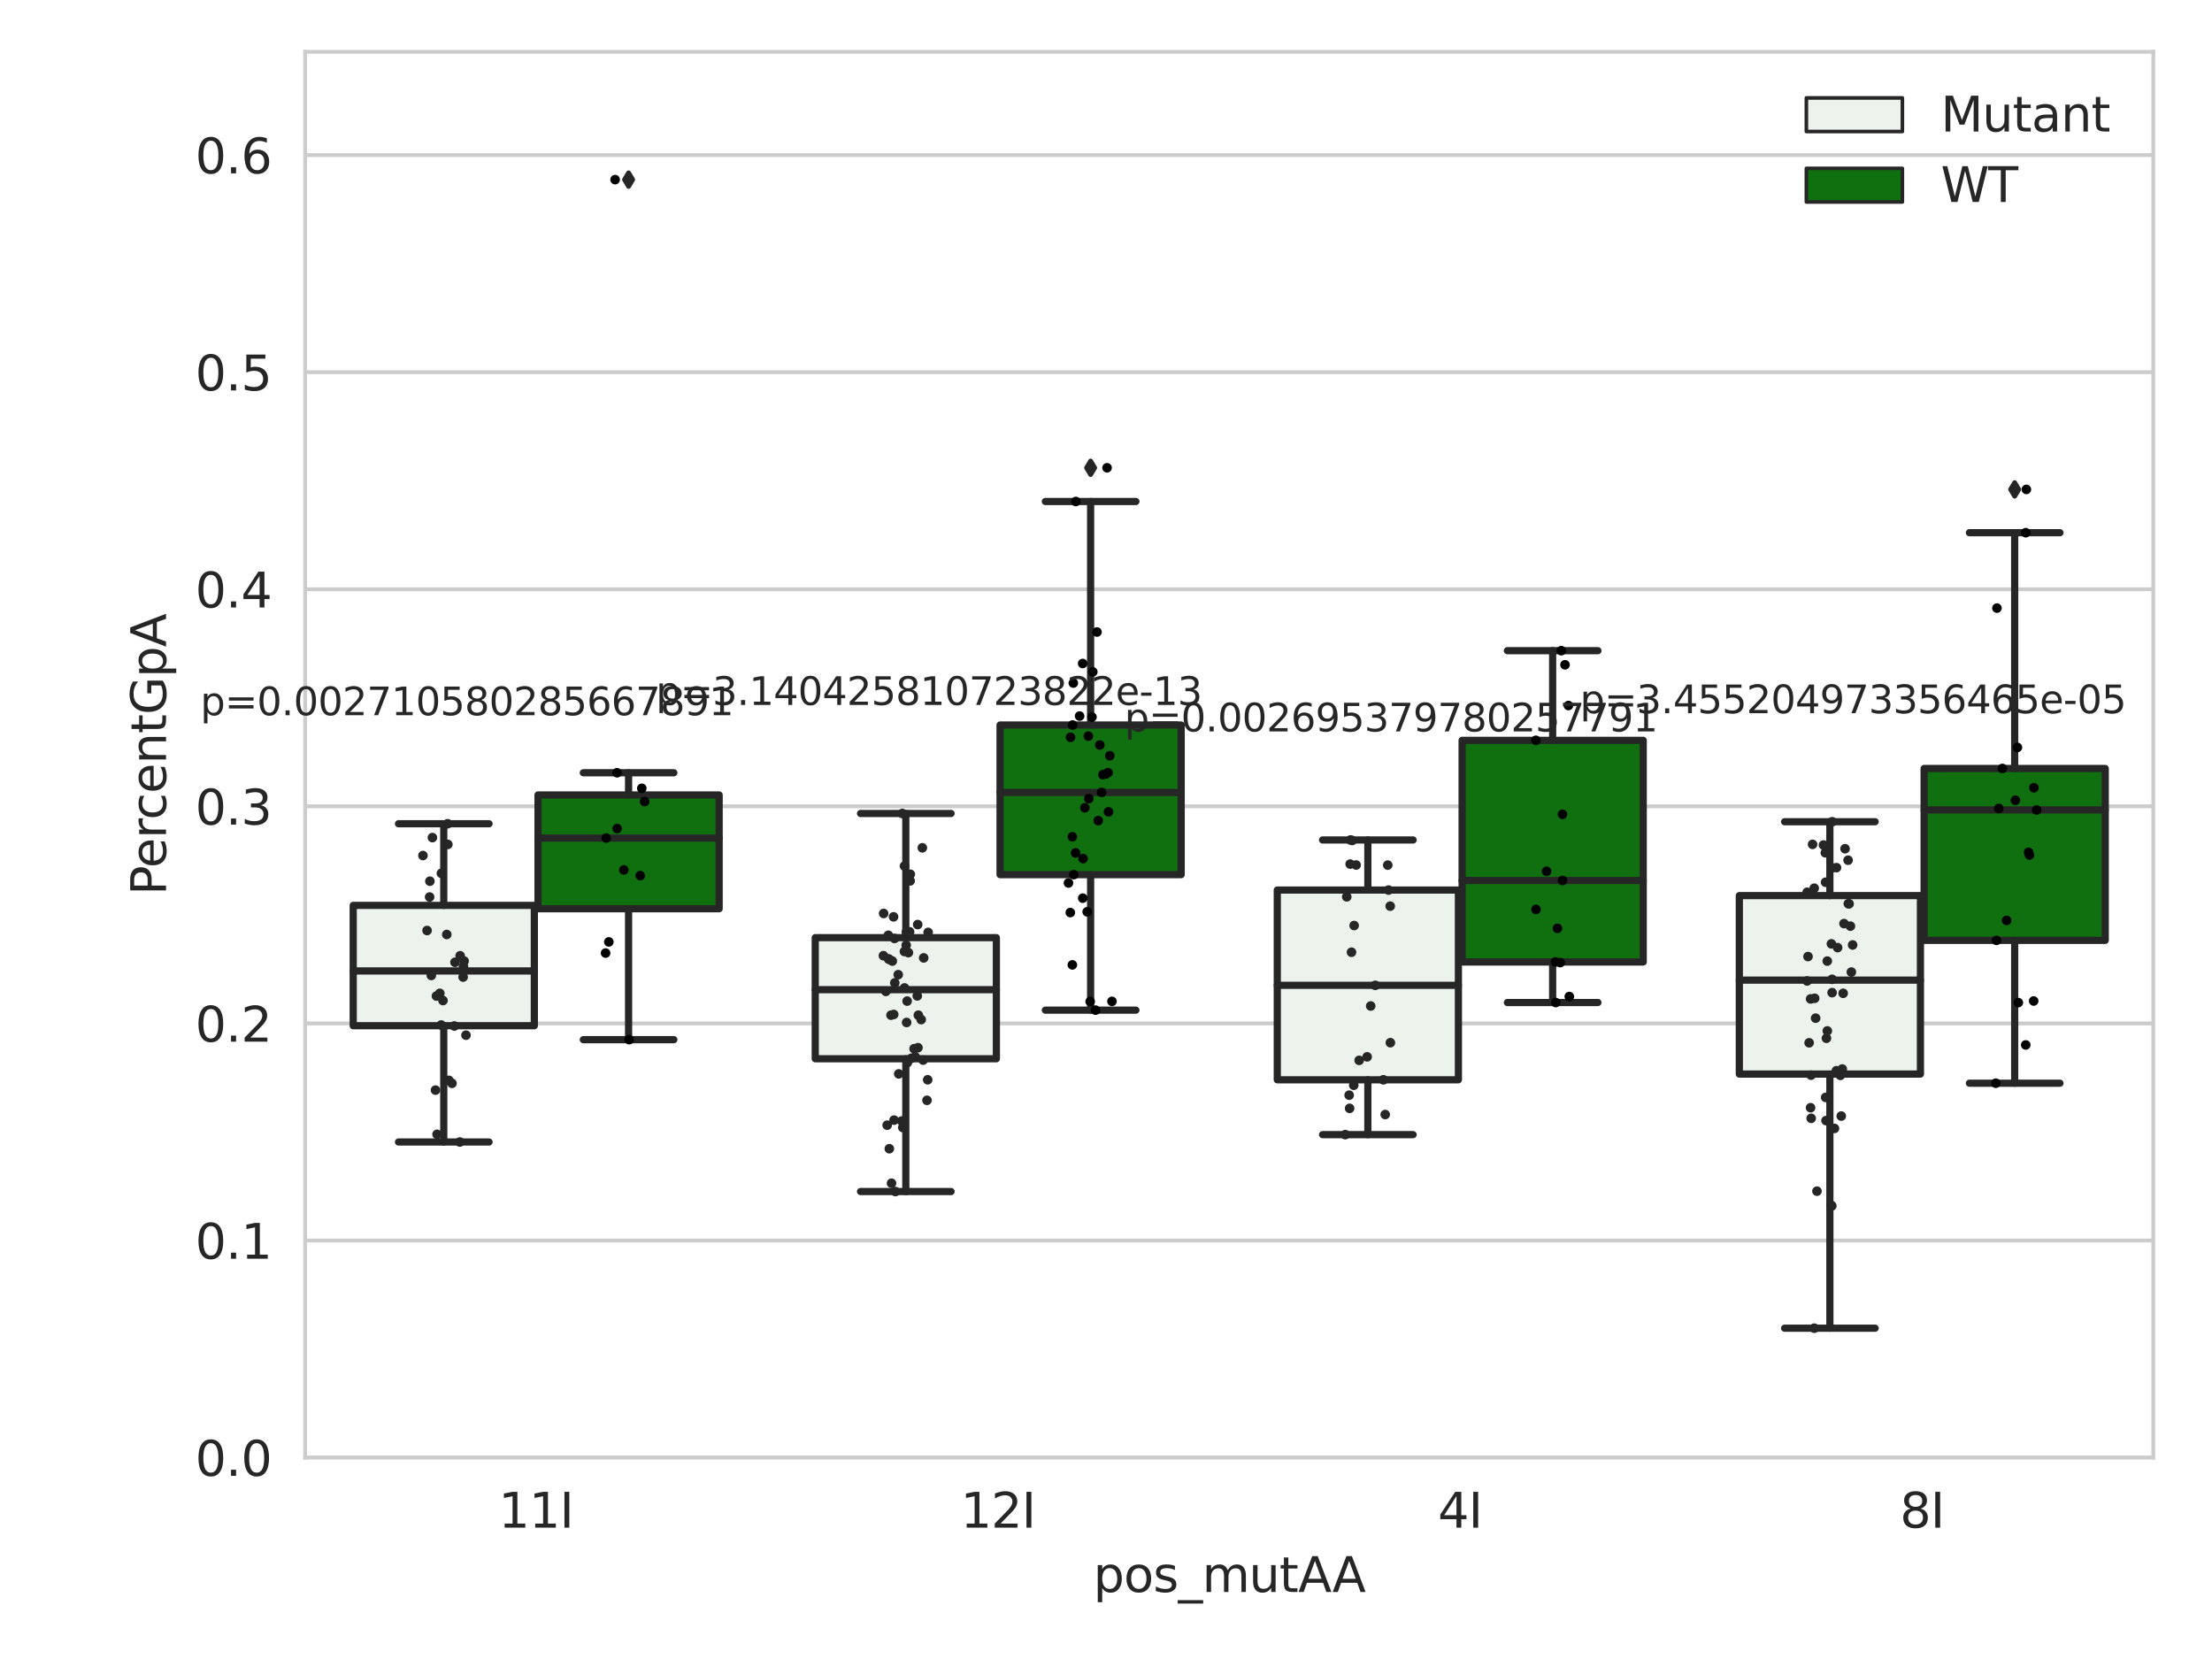 <?xml version="1.0" encoding="utf-8" standalone="no"?>
<!DOCTYPE svg PUBLIC "-//W3C//DTD SVG 1.1//EN"
  "http://www.w3.org/Graphics/SVG/1.1/DTD/svg11.dtd">
<svg xmlns:xlink="http://www.w3.org/1999/xlink" width="460.8pt" height="345.6pt" viewBox="0 0 460.8 345.6" xmlns="http://www.w3.org/2000/svg" version="1.1">
 <defs>
  <style type="text/css">*{stroke-linejoin: round; stroke-linecap: butt}</style>
 </defs>
 <g id="figure_1">
  <g id="patch_1">
   <path d="M 0 345.6 
L 460.8 345.6 
L 460.8 0 
L 0 0 
z
" style="fill: #ffffff"/>
  </g>
  <g id="axes_1">
   <g id="patch_2">
    <path d="M 63.571 303.64 
L 448.572 303.64 
L 448.572 10.8 
L 63.571 10.8 
z
" style="fill: #ffffff"/>
   </g>
   <g id="matplotlib.axis_1">
    <g id="xtick_1">
     <g id="text_1">
      <!-- 11I -->
      <g style="fill: #262626" transform="translate(103.859 318.238)scale(0.1 -0.1)">
       <defs>
        <path id="DejaVuSans-31" d="M 794 531 
L 1825 531 
L 1825 4091 
L 703 3866 
L 703 4441 
L 1819 4666 
L 2450 4666 
L 2450 531 
L 3481 531 
L 3481 0 
L 794 0 
L 794 531 
z
" transform="scale(0.016)"/>
        <path id="DejaVuSans-49" d="M 628 4666 
L 1259 4666 
L 1259 0 
L 628 0 
L 628 4666 
z
" transform="scale(0.016)"/>
       </defs>
       <use xlink:href="#DejaVuSans-31"/>
       <use xlink:href="#DejaVuSans-31" x="63.623"/>
       <use xlink:href="#DejaVuSans-49" x="127.246"/>
      </g>
     </g>
    </g>
    <g id="xtick_2">
     <g id="text_2">
      <!-- 12I -->
      <g style="fill: #262626" transform="translate(200.109 318.238)scale(0.1 -0.1)">
       <defs>
        <path id="DejaVuSans-32" d="M 1228 531 
L 3431 531 
L 3431 0 
L 469 0 
L 469 531 
Q 828 903 1448 1529 
Q 2069 2156 2228 2338 
Q 2531 2678 2651 2914 
Q 2772 3150 2772 3378 
Q 2772 3750 2511 3984 
Q 2250 4219 1831 4219 
Q 1534 4219 1204 4116 
Q 875 4013 500 3803 
L 500 4441 
Q 881 4594 1212 4672 
Q 1544 4750 1819 4750 
Q 2544 4750 2975 4387 
Q 3406 4025 3406 3419 
Q 3406 3131 3298 2873 
Q 3191 2616 2906 2266 
Q 2828 2175 2409 1742 
Q 1991 1309 1228 531 
z
" transform="scale(0.016)"/>
       </defs>
       <use xlink:href="#DejaVuSans-31"/>
       <use xlink:href="#DejaVuSans-32" x="63.623"/>
       <use xlink:href="#DejaVuSans-49" x="127.246"/>
      </g>
     </g>
    </g>
    <g id="xtick_3">
     <g id="text_3">
      <!-- 4I -->
      <g style="fill: #262626" transform="translate(299.541 318.238)scale(0.1 -0.1)">
       <defs>
        <path id="DejaVuSans-34" d="M 2419 4116 
L 825 1625 
L 2419 1625 
L 2419 4116 
z
M 2253 4666 
L 3047 4666 
L 3047 1625 
L 3713 1625 
L 3713 1100 
L 3047 1100 
L 3047 0 
L 2419 0 
L 2419 1100 
L 313 1100 
L 313 1709 
L 2253 4666 
z
" transform="scale(0.016)"/>
       </defs>
       <use xlink:href="#DejaVuSans-34"/>
       <use xlink:href="#DejaVuSans-49" x="63.623"/>
      </g>
     </g>
    </g>
    <g id="xtick_4">
     <g id="text_4">
      <!-- 8I -->
      <g style="fill: #262626" transform="translate(395.791 318.238)scale(0.1 -0.1)">
       <defs>
        <path id="DejaVuSans-38" d="M 2034 2216 
Q 1584 2216 1326 1975 
Q 1069 1734 1069 1313 
Q 1069 891 1326 650 
Q 1584 409 2034 409 
Q 2484 409 2743 651 
Q 3003 894 3003 1313 
Q 3003 1734 2745 1975 
Q 2488 2216 2034 2216 
z
M 1403 2484 
Q 997 2584 770 2862 
Q 544 3141 544 3541 
Q 544 4100 942 4425 
Q 1341 4750 2034 4750 
Q 2731 4750 3128 4425 
Q 3525 4100 3525 3541 
Q 3525 3141 3298 2862 
Q 3072 2584 2669 2484 
Q 3125 2378 3379 2068 
Q 3634 1759 3634 1313 
Q 3634 634 3220 271 
Q 2806 -91 2034 -91 
Q 1263 -91 848 271 
Q 434 634 434 1313 
Q 434 1759 690 2068 
Q 947 2378 1403 2484 
z
M 1172 3481 
Q 1172 3119 1398 2916 
Q 1625 2713 2034 2713 
Q 2441 2713 2670 2916 
Q 2900 3119 2900 3481 
Q 2900 3844 2670 4047 
Q 2441 4250 2034 4250 
Q 1625 4250 1398 4047 
Q 1172 3844 1172 3481 
z
" transform="scale(0.016)"/>
       </defs>
       <use xlink:href="#DejaVuSans-38"/>
       <use xlink:href="#DejaVuSans-49" x="63.623"/>
      </g>
     </g>
    </g>
    <g id="text_5">
     <!-- pos_mutAA -->
     <g style="fill: #262626" transform="translate(227.756 331.638)scale(0.1 -0.1)">
      <defs>
       <path id="DejaVuSans-70" d="M 1159 525 
L 1159 -1331 
L 581 -1331 
L 581 3500 
L 1159 3500 
L 1159 2969 
Q 1341 3281 1617 3432 
Q 1894 3584 2278 3584 
Q 2916 3584 3314 3078 
Q 3713 2572 3713 1747 
Q 3713 922 3314 415 
Q 2916 -91 2278 -91 
Q 1894 -91 1617 61 
Q 1341 213 1159 525 
z
M 3116 1747 
Q 3116 2381 2855 2742 
Q 2594 3103 2138 3103 
Q 1681 3103 1420 2742 
Q 1159 2381 1159 1747 
Q 1159 1113 1420 752 
Q 1681 391 2138 391 
Q 2594 391 2855 752 
Q 3116 1113 3116 1747 
z
" transform="scale(0.016)"/>
       <path id="DejaVuSans-6f" d="M 1959 3097 
Q 1497 3097 1228 2736 
Q 959 2375 959 1747 
Q 959 1119 1226 758 
Q 1494 397 1959 397 
Q 2419 397 2687 759 
Q 2956 1122 2956 1747 
Q 2956 2369 2687 2733 
Q 2419 3097 1959 3097 
z
M 1959 3584 
Q 2709 3584 3137 3096 
Q 3566 2609 3566 1747 
Q 3566 888 3137 398 
Q 2709 -91 1959 -91 
Q 1206 -91 779 398 
Q 353 888 353 1747 
Q 353 2609 779 3096 
Q 1206 3584 1959 3584 
z
" transform="scale(0.016)"/>
       <path id="DejaVuSans-73" d="M 2834 3397 
L 2834 2853 
Q 2591 2978 2328 3040 
Q 2066 3103 1784 3103 
Q 1356 3103 1142 2972 
Q 928 2841 928 2578 
Q 928 2378 1081 2264 
Q 1234 2150 1697 2047 
L 1894 2003 
Q 2506 1872 2764 1633 
Q 3022 1394 3022 966 
Q 3022 478 2636 193 
Q 2250 -91 1575 -91 
Q 1294 -91 989 -36 
Q 684 19 347 128 
L 347 722 
Q 666 556 975 473 
Q 1284 391 1588 391 
Q 1994 391 2212 530 
Q 2431 669 2431 922 
Q 2431 1156 2273 1281 
Q 2116 1406 1581 1522 
L 1381 1569 
Q 847 1681 609 1914 
Q 372 2147 372 2553 
Q 372 3047 722 3315 
Q 1072 3584 1716 3584 
Q 2034 3584 2315 3537 
Q 2597 3491 2834 3397 
z
" transform="scale(0.016)"/>
       <path id="DejaVuSans-5f" d="M 3263 -1063 
L 3263 -1509 
L -63 -1509 
L -63 -1063 
L 3263 -1063 
z
" transform="scale(0.016)"/>
       <path id="DejaVuSans-6d" d="M 3328 2828 
Q 3544 3216 3844 3400 
Q 4144 3584 4550 3584 
Q 5097 3584 5394 3201 
Q 5691 2819 5691 2113 
L 5691 0 
L 5113 0 
L 5113 2094 
Q 5113 2597 4934 2840 
Q 4756 3084 4391 3084 
Q 3944 3084 3684 2787 
Q 3425 2491 3425 1978 
L 3425 0 
L 2847 0 
L 2847 2094 
Q 2847 2600 2669 2842 
Q 2491 3084 2119 3084 
Q 1678 3084 1418 2786 
Q 1159 2488 1159 1978 
L 1159 0 
L 581 0 
L 581 3500 
L 1159 3500 
L 1159 2956 
Q 1356 3278 1631 3431 
Q 1906 3584 2284 3584 
Q 2666 3584 2933 3390 
Q 3200 3197 3328 2828 
z
" transform="scale(0.016)"/>
       <path id="DejaVuSans-75" d="M 544 1381 
L 544 3500 
L 1119 3500 
L 1119 1403 
Q 1119 906 1312 657 
Q 1506 409 1894 409 
Q 2359 409 2629 706 
Q 2900 1003 2900 1516 
L 2900 3500 
L 3475 3500 
L 3475 0 
L 2900 0 
L 2900 538 
Q 2691 219 2414 64 
Q 2138 -91 1772 -91 
Q 1169 -91 856 284 
Q 544 659 544 1381 
z
M 1991 3584 
L 1991 3584 
z
" transform="scale(0.016)"/>
       <path id="DejaVuSans-74" d="M 1172 4494 
L 1172 3500 
L 2356 3500 
L 2356 3053 
L 1172 3053 
L 1172 1153 
Q 1172 725 1289 603 
Q 1406 481 1766 481 
L 2356 481 
L 2356 0 
L 1766 0 
Q 1100 0 847 248 
Q 594 497 594 1153 
L 594 3053 
L 172 3053 
L 172 3500 
L 594 3500 
L 594 4494 
L 1172 4494 
z
" transform="scale(0.016)"/>
       <path id="DejaVuSans-41" d="M 2188 4044 
L 1331 1722 
L 3047 1722 
L 2188 4044 
z
M 1831 4666 
L 2547 4666 
L 4325 0 
L 3669 0 
L 3244 1197 
L 1141 1197 
L 716 0 
L 50 0 
L 1831 4666 
z
" transform="scale(0.016)"/>
      </defs>
      <use xlink:href="#DejaVuSans-70"/>
      <use xlink:href="#DejaVuSans-6f" x="63.477"/>
      <use xlink:href="#DejaVuSans-73" x="124.658"/>
      <use xlink:href="#DejaVuSans-5f" x="176.758"/>
      <use xlink:href="#DejaVuSans-6d" x="226.758"/>
      <use xlink:href="#DejaVuSans-75" x="324.17"/>
      <use xlink:href="#DejaVuSans-74" x="387.549"/>
      <use xlink:href="#DejaVuSans-41" x="426.758"/>
      <use xlink:href="#DejaVuSans-41" x="497.916"/>
     </g>
    </g>
   </g>
   <g id="matplotlib.axis_2">
    <g id="ytick_1">
     <g id="line2d_1">
      <path d="M 63.571 303.64 
L 448.572 303.64 
" clip-path="url(#p9928420dad)" style="fill: none; stroke: #cccccc; stroke-width: 0.8; stroke-linecap: round"/>
     </g>
     <g id="text_6">
      <!-- 0.0 -->
      <g style="fill: #262626" transform="translate(40.668 307.439)scale(0.1 -0.1)">
       <defs>
        <path id="DejaVuSans-30" d="M 2034 4250 
Q 1547 4250 1301 3770 
Q 1056 3291 1056 2328 
Q 1056 1369 1301 889 
Q 1547 409 2034 409 
Q 2525 409 2770 889 
Q 3016 1369 3016 2328 
Q 3016 3291 2770 3770 
Q 2525 4250 2034 4250 
z
M 2034 4750 
Q 2819 4750 3233 4129 
Q 3647 3509 3647 2328 
Q 3647 1150 3233 529 
Q 2819 -91 2034 -91 
Q 1250 -91 836 529 
Q 422 1150 422 2328 
Q 422 3509 836 4129 
Q 1250 4750 2034 4750 
z
" transform="scale(0.016)"/>
        <path id="DejaVuSans-2e" d="M 684 794 
L 1344 794 
L 1344 0 
L 684 0 
L 684 794 
z
" transform="scale(0.016)"/>
       </defs>
       <use xlink:href="#DejaVuSans-30"/>
       <use xlink:href="#DejaVuSans-2e" x="63.623"/>
       <use xlink:href="#DejaVuSans-30" x="95.41"/>
      </g>
     </g>
    </g>
    <g id="ytick_2">
     <g id="line2d_2">
      <path d="M 63.571 258.418 
L 448.572 258.418 
" clip-path="url(#p9928420dad)" style="fill: none; stroke: #cccccc; stroke-width: 0.8; stroke-linecap: round"/>
     </g>
     <g id="text_7">
      <!-- 0.1 -->
      <g style="fill: #262626" transform="translate(40.668 262.218)scale(0.1 -0.1)">
       <use xlink:href="#DejaVuSans-30"/>
       <use xlink:href="#DejaVuSans-2e" x="63.623"/>
       <use xlink:href="#DejaVuSans-31" x="95.41"/>
      </g>
     </g>
    </g>
    <g id="ytick_3">
     <g id="line2d_3">
      <path d="M 63.571 213.197 
L 448.572 213.197 
" clip-path="url(#p9928420dad)" style="fill: none; stroke: #cccccc; stroke-width: 0.8; stroke-linecap: round"/>
     </g>
     <g id="text_8">
      <!-- 0.2 -->
      <g style="fill: #262626" transform="translate(40.668 216.996)scale(0.1 -0.1)">
       <use xlink:href="#DejaVuSans-30"/>
       <use xlink:href="#DejaVuSans-2e" x="63.623"/>
       <use xlink:href="#DejaVuSans-32" x="95.41"/>
      </g>
     </g>
    </g>
    <g id="ytick_4">
     <g id="line2d_4">
      <path d="M 63.571 167.975 
L 448.572 167.975 
" clip-path="url(#p9928420dad)" style="fill: none; stroke: #cccccc; stroke-width: 0.8; stroke-linecap: round"/>
     </g>
     <g id="text_9">
      <!-- 0.3 -->
      <g style="fill: #262626" transform="translate(40.668 171.775)scale(0.1 -0.1)">
       <defs>
        <path id="DejaVuSans-33" d="M 2597 2516 
Q 3050 2419 3304 2112 
Q 3559 1806 3559 1356 
Q 3559 666 3084 287 
Q 2609 -91 1734 -91 
Q 1441 -91 1130 -33 
Q 819 25 488 141 
L 488 750 
Q 750 597 1062 519 
Q 1375 441 1716 441 
Q 2309 441 2620 675 
Q 2931 909 2931 1356 
Q 2931 1769 2642 2001 
Q 2353 2234 1838 2234 
L 1294 2234 
L 1294 2753 
L 1863 2753 
Q 2328 2753 2575 2939 
Q 2822 3125 2822 3475 
Q 2822 3834 2567 4026 
Q 2313 4219 1838 4219 
Q 1578 4219 1281 4162 
Q 984 4106 628 3988 
L 628 4550 
Q 988 4650 1302 4700 
Q 1616 4750 1894 4750 
Q 2613 4750 3031 4423 
Q 3450 4097 3450 3541 
Q 3450 3153 3228 2886 
Q 3006 2619 2597 2516 
z
" transform="scale(0.016)"/>
       </defs>
       <use xlink:href="#DejaVuSans-30"/>
       <use xlink:href="#DejaVuSans-2e" x="63.623"/>
       <use xlink:href="#DejaVuSans-33" x="95.41"/>
      </g>
     </g>
    </g>
    <g id="ytick_5">
     <g id="line2d_5">
      <path d="M 63.571 122.754 
L 448.572 122.754 
" clip-path="url(#p9928420dad)" style="fill: none; stroke: #cccccc; stroke-width: 0.8; stroke-linecap: round"/>
     </g>
     <g id="text_10">
      <!-- 0.4 -->
      <g style="fill: #262626" transform="translate(40.668 126.553)scale(0.1 -0.1)">
       <use xlink:href="#DejaVuSans-30"/>
       <use xlink:href="#DejaVuSans-2e" x="63.623"/>
       <use xlink:href="#DejaVuSans-34" x="95.41"/>
      </g>
     </g>
    </g>
    <g id="ytick_6">
     <g id="line2d_6">
      <path d="M 63.571 77.532 
L 448.572 77.532 
" clip-path="url(#p9928420dad)" style="fill: none; stroke: #cccccc; stroke-width: 0.8; stroke-linecap: round"/>
     </g>
     <g id="text_11">
      <!-- 0.5 -->
      <g style="fill: #262626" transform="translate(40.668 81.332)scale(0.1 -0.1)">
       <defs>
        <path id="DejaVuSans-35" d="M 691 4666 
L 3169 4666 
L 3169 4134 
L 1269 4134 
L 1269 2991 
Q 1406 3038 1543 3061 
Q 1681 3084 1819 3084 
Q 2600 3084 3056 2656 
Q 3513 2228 3513 1497 
Q 3513 744 3044 326 
Q 2575 -91 1722 -91 
Q 1428 -91 1123 -41 
Q 819 9 494 109 
L 494 744 
Q 775 591 1075 516 
Q 1375 441 1709 441 
Q 2250 441 2565 725 
Q 2881 1009 2881 1497 
Q 2881 1984 2565 2268 
Q 2250 2553 1709 2553 
Q 1456 2553 1204 2497 
Q 953 2441 691 2322 
L 691 4666 
z
" transform="scale(0.016)"/>
       </defs>
       <use xlink:href="#DejaVuSans-30"/>
       <use xlink:href="#DejaVuSans-2e" x="63.623"/>
       <use xlink:href="#DejaVuSans-35" x="95.41"/>
      </g>
     </g>
    </g>
    <g id="ytick_7">
     <g id="line2d_7">
      <path d="M 63.571 32.311 
L 448.572 32.311 
" clip-path="url(#p9928420dad)" style="fill: none; stroke: #cccccc; stroke-width: 0.8; stroke-linecap: round"/>
     </g>
     <g id="text_12">
      <!-- 0.6 -->
      <g style="fill: #262626" transform="translate(40.668 36.11)scale(0.1 -0.1)">
       <defs>
        <path id="DejaVuSans-36" d="M 2113 2584 
Q 1688 2584 1439 2293 
Q 1191 2003 1191 1497 
Q 1191 994 1439 701 
Q 1688 409 2113 409 
Q 2538 409 2786 701 
Q 3034 994 3034 1497 
Q 3034 2003 2786 2293 
Q 2538 2584 2113 2584 
z
M 3366 4563 
L 3366 3988 
Q 3128 4100 2886 4159 
Q 2644 4219 2406 4219 
Q 1781 4219 1451 3797 
Q 1122 3375 1075 2522 
Q 1259 2794 1537 2939 
Q 1816 3084 2150 3084 
Q 2853 3084 3261 2657 
Q 3669 2231 3669 1497 
Q 3669 778 3244 343 
Q 2819 -91 2113 -91 
Q 1303 -91 875 529 
Q 447 1150 447 2328 
Q 447 3434 972 4092 
Q 1497 4750 2381 4750 
Q 2619 4750 2861 4703 
Q 3103 4656 3366 4563 
z
" transform="scale(0.016)"/>
       </defs>
       <use xlink:href="#DejaVuSans-30"/>
       <use xlink:href="#DejaVuSans-2e" x="63.623"/>
       <use xlink:href="#DejaVuSans-36" x="95.41"/>
      </g>
     </g>
    </g>
    <g id="text_13">
     <!-- PercentGpA -->
     <g style="fill: #262626" transform="translate(34.588 186.497)rotate(-90)scale(0.1 -0.1)">
      <defs>
       <path id="DejaVuSans-50" d="M 1259 4147 
L 1259 2394 
L 2053 2394 
Q 2494 2394 2734 2622 
Q 2975 2850 2975 3272 
Q 2975 3691 2734 3919 
Q 2494 4147 2053 4147 
L 1259 4147 
z
M 628 4666 
L 2053 4666 
Q 2838 4666 3239 4311 
Q 3641 3956 3641 3272 
Q 3641 2581 3239 2228 
Q 2838 1875 2053 1875 
L 1259 1875 
L 1259 0 
L 628 0 
L 628 4666 
z
" transform="scale(0.016)"/>
       <path id="DejaVuSans-65" d="M 3597 1894 
L 3597 1613 
L 953 1613 
Q 991 1019 1311 708 
Q 1631 397 2203 397 
Q 2534 397 2845 478 
Q 3156 559 3463 722 
L 3463 178 
Q 3153 47 2828 -22 
Q 2503 -91 2169 -91 
Q 1331 -91 842 396 
Q 353 884 353 1716 
Q 353 2575 817 3079 
Q 1281 3584 2069 3584 
Q 2775 3584 3186 3129 
Q 3597 2675 3597 1894 
z
M 3022 2063 
Q 3016 2534 2758 2815 
Q 2500 3097 2075 3097 
Q 1594 3097 1305 2825 
Q 1016 2553 972 2059 
L 3022 2063 
z
" transform="scale(0.016)"/>
       <path id="DejaVuSans-72" d="M 2631 2963 
Q 2534 3019 2420 3045 
Q 2306 3072 2169 3072 
Q 1681 3072 1420 2755 
Q 1159 2438 1159 1844 
L 1159 0 
L 581 0 
L 581 3500 
L 1159 3500 
L 1159 2956 
Q 1341 3275 1631 3429 
Q 1922 3584 2338 3584 
Q 2397 3584 2469 3576 
Q 2541 3569 2628 3553 
L 2631 2963 
z
" transform="scale(0.016)"/>
       <path id="DejaVuSans-63" d="M 3122 3366 
L 3122 2828 
Q 2878 2963 2633 3030 
Q 2388 3097 2138 3097 
Q 1578 3097 1268 2742 
Q 959 2388 959 1747 
Q 959 1106 1268 751 
Q 1578 397 2138 397 
Q 2388 397 2633 464 
Q 2878 531 3122 666 
L 3122 134 
Q 2881 22 2623 -34 
Q 2366 -91 2075 -91 
Q 1284 -91 818 406 
Q 353 903 353 1747 
Q 353 2603 823 3093 
Q 1294 3584 2113 3584 
Q 2378 3584 2631 3529 
Q 2884 3475 3122 3366 
z
" transform="scale(0.016)"/>
       <path id="DejaVuSans-6e" d="M 3513 2113 
L 3513 0 
L 2938 0 
L 2938 2094 
Q 2938 2591 2744 2837 
Q 2550 3084 2163 3084 
Q 1697 3084 1428 2787 
Q 1159 2491 1159 1978 
L 1159 0 
L 581 0 
L 581 3500 
L 1159 3500 
L 1159 2956 
Q 1366 3272 1645 3428 
Q 1925 3584 2291 3584 
Q 2894 3584 3203 3211 
Q 3513 2838 3513 2113 
z
" transform="scale(0.016)"/>
       <path id="DejaVuSans-47" d="M 3809 666 
L 3809 1919 
L 2778 1919 
L 2778 2438 
L 4434 2438 
L 4434 434 
Q 4069 175 3628 42 
Q 3188 -91 2688 -91 
Q 1594 -91 976 548 
Q 359 1188 359 2328 
Q 359 3472 976 4111 
Q 1594 4750 2688 4750 
Q 3144 4750 3555 4637 
Q 3966 4525 4313 4306 
L 4313 3634 
Q 3963 3931 3569 4081 
Q 3175 4231 2741 4231 
Q 1884 4231 1454 3753 
Q 1025 3275 1025 2328 
Q 1025 1384 1454 906 
Q 1884 428 2741 428 
Q 3075 428 3337 486 
Q 3600 544 3809 666 
z
" transform="scale(0.016)"/>
      </defs>
      <use xlink:href="#DejaVuSans-50"/>
      <use xlink:href="#DejaVuSans-65" x="56.678"/>
      <use xlink:href="#DejaVuSans-72" x="118.201"/>
      <use xlink:href="#DejaVuSans-63" x="157.064"/>
      <use xlink:href="#DejaVuSans-65" x="212.045"/>
      <use xlink:href="#DejaVuSans-6e" x="273.568"/>
      <use xlink:href="#DejaVuSans-74" x="336.947"/>
      <use xlink:href="#DejaVuSans-47" x="376.156"/>
      <use xlink:href="#DejaVuSans-70" x="453.646"/>
      <use xlink:href="#DejaVuSans-41" x="517.123"/>
     </g>
    </g>
   </g>
   <g id="patch_3">
    <path d="M 73.581 213.681 
L 111.311 213.681 
L 111.311 188.608 
L 73.581 188.608 
L 73.581 213.681 
z
" clip-path="url(#p9928420dad)" style="fill: #ecf2ec; stroke: #262626; stroke-width: 1.5; stroke-linejoin: miter"/>
   </g>
   <g id="patch_4">
    <path d="M 112.081 189.311 
L 149.811 189.311 
L 149.811 165.603 
L 112.081 165.603 
L 112.081 189.311 
z
" clip-path="url(#p9928420dad)" style="fill: #107010; stroke: #262626; stroke-width: 1.5; stroke-linejoin: miter"/>
   </g>
   <g id="patch_5">
    <path d="M 169.831 220.556 
L 207.562 220.556 
L 207.562 195.33 
L 169.831 195.33 
L 169.831 220.556 
z
" clip-path="url(#p9928420dad)" style="fill: #ecf2ec; stroke: #262626; stroke-width: 1.5; stroke-linejoin: miter"/>
   </g>
   <g id="patch_6">
    <path d="M 208.332 182.203 
L 246.062 182.203 
L 246.062 151.032 
L 208.332 151.032 
L 208.332 182.203 
z
" clip-path="url(#p9928420dad)" style="fill: #107010; stroke: #262626; stroke-width: 1.5; stroke-linejoin: miter"/>
   </g>
   <g id="patch_7">
    <path d="M 266.082 224.94 
L 303.812 224.94 
L 303.812 185.415 
L 266.082 185.415 
L 266.082 224.94 
z
" clip-path="url(#p9928420dad)" style="fill: #ecf2ec; stroke: #262626; stroke-width: 1.5; stroke-linejoin: miter"/>
   </g>
   <g id="patch_8">
    <path d="M 304.582 200.399 
L 342.312 200.399 
L 342.312 154.224 
L 304.582 154.224 
L 304.582 200.399 
z
" clip-path="url(#p9928420dad)" style="fill: #107010; stroke: #262626; stroke-width: 1.5; stroke-linejoin: miter"/>
   </g>
   <g id="patch_9">
    <path d="M 362.332 223.746 
L 400.062 223.746 
L 400.062 186.569 
L 362.332 186.569 
L 362.332 223.746 
z
" clip-path="url(#p9928420dad)" style="fill: #ecf2ec; stroke: #262626; stroke-width: 1.5; stroke-linejoin: miter"/>
   </g>
   <g id="patch_10">
    <path d="M 400.832 195.895 
L 438.562 195.895 
L 438.562 160.088 
L 400.832 160.088 
L 400.832 195.895 
z
" clip-path="url(#p9928420dad)" style="fill: #107010; stroke: #262626; stroke-width: 1.5; stroke-linejoin: miter"/>
   </g>
   <g id="patch_11">
    <path d="M 111.696 303.64 
L 111.696 303.64 
L 111.696 303.64 
L 111.696 303.64 
z
" clip-path="url(#p9928420dad)" style="fill: #ecf2ec; stroke: #262626; stroke-width: 0.75; stroke-linejoin: miter"/>
   </g>
   <g id="patch_12">
    <path d="M 111.696 303.64 
L 111.696 303.64 
L 111.696 303.64 
L 111.696 303.64 
z
" clip-path="url(#p9928420dad)" style="fill: #107010; stroke: #262626; stroke-width: 0.75; stroke-linejoin: miter"/>
   </g>
   <g id="PathCollection_1"/>
   <g id="PathCollection_2"/>
   <g id="line2d_8">
    <path d="M 92.446 213.681 
L 92.446 237.901 
" clip-path="url(#p9928420dad)" style="fill: none; stroke: #262626; stroke-width: 1.5; stroke-linecap: round"/>
   </g>
   <g id="line2d_9">
    <path d="M 92.446 188.608 
L 92.446 171.605 
" clip-path="url(#p9928420dad)" style="fill: none; stroke: #262626; stroke-width: 1.5; stroke-linecap: round"/>
   </g>
   <g id="line2d_10">
    <path d="M 83.014 237.901 
L 101.879 237.901 
" clip-path="url(#p9928420dad)" style="fill: none; stroke: #262626; stroke-width: 1.5; stroke-linecap: round"/>
   </g>
   <g id="line2d_11">
    <path d="M 83.014 171.605 
L 101.879 171.605 
" clip-path="url(#p9928420dad)" style="fill: none; stroke: #262626; stroke-width: 1.5; stroke-linecap: round"/>
   </g>
   <g id="line2d_12"/>
   <g id="line2d_13">
    <path d="M 130.946 189.311 
L 130.946 216.582 
" clip-path="url(#p9928420dad)" style="fill: none; stroke: #262626; stroke-width: 1.5; stroke-linecap: round"/>
   </g>
   <g id="line2d_14">
    <path d="M 130.946 165.603 
L 130.946 160.979 
" clip-path="url(#p9928420dad)" style="fill: none; stroke: #262626; stroke-width: 1.5; stroke-linecap: round"/>
   </g>
   <g id="line2d_15">
    <path d="M 121.514 216.582 
L 140.379 216.582 
" clip-path="url(#p9928420dad)" style="fill: none; stroke: #262626; stroke-width: 1.5; stroke-linecap: round"/>
   </g>
   <g id="line2d_16">
    <path d="M 121.514 160.979 
L 140.379 160.979 
" clip-path="url(#p9928420dad)" style="fill: none; stroke: #262626; stroke-width: 1.5; stroke-linecap: round"/>
   </g>
   <g id="line2d_17">
    <defs>
     <path id="m0c42ef770c" d="M -0 1.414 
L 0.849 0 
L 0 -1.414 
L -0.849 -0 
z
" style="stroke: #262626; stroke-linejoin: miter"/>
    </defs>
    <g clip-path="url(#p9928420dad)">
     <use xlink:href="#m0c42ef770c" x="130.946" y="37.422" style="fill: #262626; stroke: #262626; stroke-linejoin: miter"/>
    </g>
   </g>
   <g id="line2d_18">
    <path d="M 188.697 220.556 
L 188.697 248.221 
" clip-path="url(#p9928420dad)" style="fill: none; stroke: #262626; stroke-width: 1.5; stroke-linecap: round"/>
   </g>
   <g id="line2d_19">
    <path d="M 188.697 195.33 
L 188.697 169.462 
" clip-path="url(#p9928420dad)" style="fill: none; stroke: #262626; stroke-width: 1.5; stroke-linecap: round"/>
   </g>
   <g id="line2d_20">
    <path d="M 179.264 248.221 
L 198.129 248.221 
" clip-path="url(#p9928420dad)" style="fill: none; stroke: #262626; stroke-width: 1.5; stroke-linecap: round"/>
   </g>
   <g id="line2d_21">
    <path d="M 179.264 169.462 
L 198.129 169.462 
" clip-path="url(#p9928420dad)" style="fill: none; stroke: #262626; stroke-width: 1.5; stroke-linecap: round"/>
   </g>
   <g id="line2d_22"/>
   <g id="line2d_23">
    <path d="M 227.197 182.203 
L 227.197 210.432 
" clip-path="url(#p9928420dad)" style="fill: none; stroke: #262626; stroke-width: 1.5; stroke-linecap: round"/>
   </g>
   <g id="line2d_24">
    <path d="M 227.197 151.032 
L 227.197 104.471 
" clip-path="url(#p9928420dad)" style="fill: none; stroke: #262626; stroke-width: 1.5; stroke-linecap: round"/>
   </g>
   <g id="line2d_25">
    <path d="M 217.764 210.432 
L 236.629 210.432 
" clip-path="url(#p9928420dad)" style="fill: none; stroke: #262626; stroke-width: 1.5; stroke-linecap: round"/>
   </g>
   <g id="line2d_26">
    <path d="M 217.764 104.471 
L 236.629 104.471 
" clip-path="url(#p9928420dad)" style="fill: none; stroke: #262626; stroke-width: 1.5; stroke-linecap: round"/>
   </g>
   <g id="line2d_27">
    <g clip-path="url(#p9928420dad)">
     <use xlink:href="#m0c42ef770c" x="227.197" y="97.449" style="fill: #262626; stroke: #262626; stroke-linejoin: miter"/>
    </g>
   </g>
   <g id="line2d_28">
    <path d="M 284.947 224.94 
L 284.947 236.365 
" clip-path="url(#p9928420dad)" style="fill: none; stroke: #262626; stroke-width: 1.5; stroke-linecap: round"/>
   </g>
   <g id="line2d_29">
    <path d="M 284.947 185.415 
L 284.947 174.979 
" clip-path="url(#p9928420dad)" style="fill: none; stroke: #262626; stroke-width: 1.5; stroke-linecap: round"/>
   </g>
   <g id="line2d_30">
    <path d="M 275.514 236.365 
L 294.379 236.365 
" clip-path="url(#p9928420dad)" style="fill: none; stroke: #262626; stroke-width: 1.5; stroke-linecap: round"/>
   </g>
   <g id="line2d_31">
    <path d="M 275.514 174.979 
L 294.379 174.979 
" clip-path="url(#p9928420dad)" style="fill: none; stroke: #262626; stroke-width: 1.5; stroke-linecap: round"/>
   </g>
   <g id="line2d_32"/>
   <g id="line2d_33">
    <path d="M 323.447 200.399 
L 323.447 208.843 
" clip-path="url(#p9928420dad)" style="fill: none; stroke: #262626; stroke-width: 1.5; stroke-linecap: round"/>
   </g>
   <g id="line2d_34">
    <path d="M 323.447 154.224 
L 323.447 135.547 
" clip-path="url(#p9928420dad)" style="fill: none; stroke: #262626; stroke-width: 1.5; stroke-linecap: round"/>
   </g>
   <g id="line2d_35">
    <path d="M 314.014 208.843 
L 332.879 208.843 
" clip-path="url(#p9928420dad)" style="fill: none; stroke: #262626; stroke-width: 1.5; stroke-linecap: round"/>
   </g>
   <g id="line2d_36">
    <path d="M 314.014 135.547 
L 332.879 135.547 
" clip-path="url(#p9928420dad)" style="fill: none; stroke: #262626; stroke-width: 1.5; stroke-linecap: round"/>
   </g>
   <g id="line2d_37"/>
   <g id="line2d_38">
    <path d="M 381.197 223.746 
L 381.197 276.684 
" clip-path="url(#p9928420dad)" style="fill: none; stroke: #262626; stroke-width: 1.5; stroke-linecap: round"/>
   </g>
   <g id="line2d_39">
    <path d="M 381.197 186.569 
L 381.197 171.186 
" clip-path="url(#p9928420dad)" style="fill: none; stroke: #262626; stroke-width: 1.5; stroke-linecap: round"/>
   </g>
   <g id="line2d_40">
    <path d="M 371.764 276.684 
L 390.629 276.684 
" clip-path="url(#p9928420dad)" style="fill: none; stroke: #262626; stroke-width: 1.5; stroke-linecap: round"/>
   </g>
   <g id="line2d_41">
    <path d="M 371.764 171.186 
L 390.629 171.186 
" clip-path="url(#p9928420dad)" style="fill: none; stroke: #262626; stroke-width: 1.5; stroke-linecap: round"/>
   </g>
   <g id="line2d_42"/>
   <g id="line2d_43">
    <path d="M 419.697 195.895 
L 419.697 225.652 
" clip-path="url(#p9928420dad)" style="fill: none; stroke: #262626; stroke-width: 1.5; stroke-linecap: round"/>
   </g>
   <g id="line2d_44">
    <path d="M 419.697 160.088 
L 419.697 110.971 
" clip-path="url(#p9928420dad)" style="fill: none; stroke: #262626; stroke-width: 1.5; stroke-linecap: round"/>
   </g>
   <g id="line2d_45">
    <path d="M 410.265 225.652 
L 429.13 225.652 
" clip-path="url(#p9928420dad)" style="fill: none; stroke: #262626; stroke-width: 1.5; stroke-linecap: round"/>
   </g>
   <g id="line2d_46">
    <path d="M 410.265 110.971 
L 429.13 110.971 
" clip-path="url(#p9928420dad)" style="fill: none; stroke: #262626; stroke-width: 1.5; stroke-linecap: round"/>
   </g>
   <g id="line2d_47">
    <g clip-path="url(#p9928420dad)">
     <use xlink:href="#m0c42ef770c" x="419.697" y="101.953" style="fill: #262626; stroke: #262626; stroke-linejoin: miter"/>
    </g>
   </g>
   <g id="line2d_48">
    <path d="M 73.581 202.267 
L 111.311 202.267 
" clip-path="url(#p9928420dad)" style="fill: none; stroke: #262626; stroke-width: 1.5; stroke-linecap: round"/>
   </g>
   <g id="line2d_49">
    <path d="M 112.081 174.585 
L 149.811 174.585 
" clip-path="url(#p9928420dad)" style="fill: none; stroke: #262626; stroke-width: 1.5; stroke-linecap: round"/>
   </g>
   <g id="line2d_50">
    <path d="M 169.831 206.166 
L 207.562 206.166 
" clip-path="url(#p9928420dad)" style="fill: none; stroke: #262626; stroke-width: 1.5; stroke-linecap: round"/>
   </g>
   <g id="line2d_51">
    <path d="M 208.332 165.076 
L 246.062 165.076 
" clip-path="url(#p9928420dad)" style="fill: none; stroke: #262626; stroke-width: 1.5; stroke-linecap: round"/>
   </g>
   <g id="line2d_52">
    <path d="M 266.082 205.264 
L 303.812 205.264 
" clip-path="url(#p9928420dad)" style="fill: none; stroke: #262626; stroke-width: 1.5; stroke-linecap: round"/>
   </g>
   <g id="line2d_53">
    <path d="M 304.582 183.423 
L 342.312 183.423 
" clip-path="url(#p9928420dad)" style="fill: none; stroke: #262626; stroke-width: 1.5; stroke-linecap: round"/>
   </g>
   <g id="line2d_54">
    <path d="M 362.332 204.175 
L 400.062 204.175 
" clip-path="url(#p9928420dad)" style="fill: none; stroke: #262626; stroke-width: 1.5; stroke-linecap: round"/>
   </g>
   <g id="line2d_55">
    <path d="M 400.832 168.73 
L 438.562 168.73 
" clip-path="url(#p9928420dad)" style="fill: none; stroke: #262626; stroke-width: 1.5; stroke-linecap: round"/>
   </g>
   <g id="patch_13">
    <path d="M 63.571 303.64 
L 63.571 10.8 
" style="fill: none; stroke: #cccccc; stroke-width: 0.8; stroke-linejoin: miter; stroke-linecap: square"/>
   </g>
   <g id="patch_14">
    <path d="M 448.572 303.64 
L 448.572 10.8 
" style="fill: none; stroke: #cccccc; stroke-width: 0.8; stroke-linejoin: miter; stroke-linecap: square"/>
   </g>
   <g id="patch_15">
    <path d="M 63.571 303.64 
L 448.572 303.64 
" style="fill: none; stroke: #cccccc; stroke-width: 0.8; stroke-linejoin: miter; stroke-linecap: square"/>
   </g>
   <g id="patch_16">
    <path d="M 63.571 10.8 
L 448.572 10.8 
" style="fill: none; stroke: #cccccc; stroke-width: 0.8; stroke-linejoin: miter; stroke-linecap: square"/>
   </g>
   <g id="PathCollection_3">
    <defs>
     <path id="C0_0_3ad6e5dbd1" d="M 0 1 
C 0.265 1 0.52 0.895 0.707 0.707 
C 0.895 0.52 1 0.265 1 -0 
C 1 -0.265 0.895 -0.52 0.707 -0.707 
C 0.52 -0.895 0.265 -1 0 -1 
C -0.265 -1 -0.52 -0.895 -0.707 -0.707 
C -0.895 -0.52 -1 -0.265 -1 0 
C -1 0.265 -0.895 0.52 -0.707 0.707 
C -0.52 0.895 -0.265 1 0 1 
z
"/>
    </defs>
    <g clip-path="url(#p9928420dad)">
     <use xlink:href="#C0_0_3ad6e5dbd1" x="91.623" y="206.929" style="fill: #262626"/>
    </g>
    <g clip-path="url(#p9928420dad)">
     <use xlink:href="#C0_0_3ad6e5dbd1" x="95.859" y="199.103" style="fill: #262626"/>
    </g>
    <g clip-path="url(#p9928420dad)">
     <use xlink:href="#C0_0_3ad6e5dbd1" x="94.78" y="200.46" style="fill: #262626"/>
    </g>
    <g clip-path="url(#p9928420dad)">
     <use xlink:href="#C0_0_3ad6e5dbd1" x="91.916" y="213.528" style="fill: #262626"/>
    </g>
    <g clip-path="url(#p9928420dad)">
     <use xlink:href="#C0_0_3ad6e5dbd1" x="89.556" y="183.569" style="fill: #262626"/>
    </g>
    <g clip-path="url(#p9928420dad)">
     <use xlink:href="#C0_0_3ad6e5dbd1" x="96.541" y="201.329" style="fill: #262626"/>
    </g>
    <g clip-path="url(#p9928420dad)">
     <use xlink:href="#C0_0_3ad6e5dbd1" x="90.082" y="174.489" style="fill: #262626"/>
    </g>
    <g clip-path="url(#p9928420dad)">
     <use xlink:href="#C0_0_3ad6e5dbd1" x="90.915" y="207.489" style="fill: #262626"/>
    </g>
    <g clip-path="url(#p9928420dad)">
     <use xlink:href="#C0_0_3ad6e5dbd1" x="96.685" y="200.203" style="fill: #262626"/>
    </g>
    <g clip-path="url(#p9928420dad)">
     <use xlink:href="#C0_0_3ad6e5dbd1" x="90.722" y="227.092" style="fill: #262626"/>
    </g>
    <g clip-path="url(#p9928420dad)">
     <use xlink:href="#C0_0_3ad6e5dbd1" x="89.496" y="186.863" style="fill: #262626"/>
    </g>
    <g clip-path="url(#p9928420dad)">
     <use xlink:href="#C0_0_3ad6e5dbd1" x="91.05" y="236.294" style="fill: #262626"/>
    </g>
    <g clip-path="url(#p9928420dad)">
     <use xlink:href="#C0_0_3ad6e5dbd1" x="91.949" y="181.929" style="fill: #262626"/>
    </g>
    <g clip-path="url(#p9928420dad)">
     <use xlink:href="#C0_0_3ad6e5dbd1" x="89.852" y="203.205" style="fill: #262626"/>
    </g>
    <g clip-path="url(#p9928420dad)">
     <use xlink:href="#C0_0_3ad6e5dbd1" x="88.968" y="193.845" style="fill: #262626"/>
    </g>
    <g clip-path="url(#p9928420dad)">
     <use xlink:href="#C0_0_3ad6e5dbd1" x="94.651" y="213.732" style="fill: #262626"/>
    </g>
    <g clip-path="url(#p9928420dad)">
     <use xlink:href="#C0_0_3ad6e5dbd1" x="93.256" y="171.605" style="fill: #262626"/>
    </g>
    <g clip-path="url(#p9928420dad)">
     <use xlink:href="#C0_0_3ad6e5dbd1" x="93.509" y="225.057" style="fill: #262626"/>
    </g>
    <g clip-path="url(#p9928420dad)">
     <use xlink:href="#C0_0_3ad6e5dbd1" x="93.295" y="175.908" style="fill: #262626"/>
    </g>
    <g clip-path="url(#p9928420dad)">
     <use xlink:href="#C0_0_3ad6e5dbd1" x="92.281" y="208.431" style="fill: #262626"/>
    </g>
    <g clip-path="url(#p9928420dad)">
     <use xlink:href="#C0_0_3ad6e5dbd1" x="96.477" y="203.539" style="fill: #262626"/>
    </g>
    <g clip-path="url(#p9928420dad)">
     <use xlink:href="#C0_0_3ad6e5dbd1" x="97.077" y="215.648" style="fill: #262626"/>
    </g>
    <g clip-path="url(#p9928420dad)">
     <use xlink:href="#C0_0_3ad6e5dbd1" x="95.793" y="237.901" style="fill: #262626"/>
    </g>
    <g clip-path="url(#p9928420dad)">
     <use xlink:href="#C0_0_3ad6e5dbd1" x="88.11" y="178.224" style="fill: #262626"/>
    </g>
    <g clip-path="url(#p9928420dad)">
     <use xlink:href="#C0_0_3ad6e5dbd1" x="94.16" y="225.677" style="fill: #262626"/>
    </g>
    <g clip-path="url(#p9928420dad)">
     <use xlink:href="#C0_0_3ad6e5dbd1" x="93.068" y="194.676" style="fill: #262626"/>
    </g>
   </g>
   <g id="PathCollection_4">
    <defs>
     <path id="C1_0_d22059a7be" d="M 0 1 
C 0.265 1 0.52 0.895 0.707 0.707 
C 0.895 0.52 1 0.265 1 -0 
C 1 -0.265 0.895 -0.52 0.707 -0.707 
C 0.52 -0.895 0.265 -1 0 -1 
C -0.265 -1 -0.52 -0.895 -0.707 -0.707 
C -0.895 -0.52 -1 -0.265 -1 0 
C -1 0.265 -0.895 0.52 -0.707 0.707 
C -0.52 0.895 -0.265 1 0 1 
z
"/>
    </defs>
    <g clip-path="url(#p9928420dad)">
     <use xlink:href="#C1_0_d22059a7be" x="133.367" y="182.406"/>
    </g>
    <g clip-path="url(#p9928420dad)">
     <use xlink:href="#C1_0_d22059a7be" x="131.07" y="216.582"/>
    </g>
    <g clip-path="url(#p9928420dad)">
     <use xlink:href="#C1_0_d22059a7be" x="129.949" y="181.223"/>
    </g>
    <g clip-path="url(#p9928420dad)">
     <use xlink:href="#C1_0_d22059a7be" x="133.7" y="164.223"/>
    </g>
    <g clip-path="url(#p9928420dad)">
     <use xlink:href="#C1_0_d22059a7be" x="134.29" y="166.983"/>
    </g>
    <g clip-path="url(#p9928420dad)">
     <use xlink:href="#C1_0_d22059a7be" x="126.28" y="174.585"/>
    </g>
    <g clip-path="url(#p9928420dad)">
     <use xlink:href="#C1_0_d22059a7be" x="128.537" y="160.979"/>
    </g>
    <g clip-path="url(#p9928420dad)">
     <use xlink:href="#C1_0_d22059a7be" x="126.157" y="198.541"/>
    </g>
    <g clip-path="url(#p9928420dad)">
     <use xlink:href="#C1_0_d22059a7be" x="126.829" y="196.215"/>
    </g>
    <g clip-path="url(#p9928420dad)">
     <use xlink:href="#C1_0_d22059a7be" x="128.139" y="37.422"/>
    </g>
    <g clip-path="url(#p9928420dad)">
     <use xlink:href="#C1_0_d22059a7be" x="128.569" y="172.608"/>
    </g>
   </g>
   <g id="PathCollection_5">
    <defs>
     <path id="C2_0_520b6aa522" d="M 0 1 
C 0.265 1 0.52 0.895 0.707 0.707 
C 0.895 0.52 1 0.265 1 -0 
C 1 -0.265 0.895 -0.52 0.707 -0.707 
C 0.52 -0.895 0.265 -1 0 -1 
C -0.265 -1 -0.52 -0.895 -0.707 -0.707 
C -0.895 -0.52 -1 -0.265 -1 0 
C -1 0.265 -0.895 0.52 -0.707 0.707 
C -0.52 0.895 -0.265 1 0 1 
z
"/>
    </defs>
    <g clip-path="url(#p9928420dad)">
     <use xlink:href="#C2_0_520b6aa522" x="186.25" y="233.34" style="fill: #262626"/>
    </g>
    <g clip-path="url(#p9928420dad)">
     <use xlink:href="#C2_0_520b6aa522" x="187.224" y="223.707" style="fill: #262626"/>
    </g>
    <g clip-path="url(#p9928420dad)">
     <use xlink:href="#C2_0_520b6aa522" x="186.144" y="190.993" style="fill: #262626"/>
    </g>
    <g clip-path="url(#p9928420dad)">
     <use xlink:href="#C2_0_520b6aa522" x="185.236" y="199.851" style="fill: #262626"/>
    </g>
    <g clip-path="url(#p9928420dad)">
     <use xlink:href="#C2_0_520b6aa522" x="192.142" y="176.614" style="fill: #262626"/>
    </g>
    <g clip-path="url(#p9928420dad)">
     <use xlink:href="#C2_0_520b6aa522" x="189.488" y="194.108" style="fill: #262626"/>
    </g>
    <g clip-path="url(#p9928420dad)">
     <use xlink:href="#C2_0_520b6aa522" x="190.423" y="218.463" style="fill: #262626"/>
    </g>
    <g clip-path="url(#p9928420dad)">
     <use xlink:href="#C2_0_520b6aa522" x="190.663" y="220.165" style="fill: #262626"/>
    </g>
    <g clip-path="url(#p9928420dad)">
     <use xlink:href="#C2_0_520b6aa522" x="185.105" y="199.756" style="fill: #262626"/>
    </g>
    <g clip-path="url(#p9928420dad)">
     <use xlink:href="#C2_0_520b6aa522" x="191.307" y="211.485" style="fill: #262626"/>
    </g>
    <g clip-path="url(#p9928420dad)">
     <use xlink:href="#C2_0_520b6aa522" x="188.779" y="196.898" style="fill: #262626"/>
    </g>
    <g clip-path="url(#p9928420dad)">
     <use xlink:href="#C2_0_520b6aa522" x="188.437" y="205.808" style="fill: #262626"/>
    </g>
    <g clip-path="url(#p9928420dad)">
     <use xlink:href="#C2_0_520b6aa522" x="191.171" y="192.604" style="fill: #262626"/>
    </g>
    <g clip-path="url(#p9928420dad)">
     <use xlink:href="#C2_0_520b6aa522" x="188.866" y="213" style="fill: #262626"/>
    </g>
    <g clip-path="url(#p9928420dad)">
     <use xlink:href="#C2_0_520b6aa522" x="188.407" y="198.216" style="fill: #262626"/>
    </g>
    <g clip-path="url(#p9928420dad)">
     <use xlink:href="#C2_0_520b6aa522" x="186.176" y="211.331" style="fill: #262626"/>
    </g>
    <g clip-path="url(#p9928420dad)">
     <use xlink:href="#C2_0_520b6aa522" x="187.852" y="233.531" style="fill: #262626"/>
    </g>
    <g clip-path="url(#p9928420dad)">
     <use xlink:href="#C2_0_520b6aa522" x="188.808" y="194.167" style="fill: #262626"/>
    </g>
    <g clip-path="url(#p9928420dad)">
     <use xlink:href="#C2_0_520b6aa522" x="184.03" y="199.087" style="fill: #262626"/>
    </g>
    <g clip-path="url(#p9928420dad)">
     <use xlink:href="#C2_0_520b6aa522" x="189.022" y="221.377" style="fill: #262626"/>
    </g>
    <g clip-path="url(#p9928420dad)">
     <use xlink:href="#C2_0_520b6aa522" x="186.399" y="204.746" style="fill: #262626"/>
    </g>
    <g clip-path="url(#p9928420dad)">
     <use xlink:href="#C2_0_520b6aa522" x="185.888" y="200.205" style="fill: #262626"/>
    </g>
    <g clip-path="url(#p9928420dad)">
     <use xlink:href="#C2_0_520b6aa522" x="187.117" y="203.044" style="fill: #262626"/>
    </g>
    <g clip-path="url(#p9928420dad)">
     <use xlink:href="#C2_0_520b6aa522" x="189.854" y="220.461" style="fill: #262626"/>
    </g>
    <g clip-path="url(#p9928420dad)">
     <use xlink:href="#C2_0_520b6aa522" x="185.263" y="239.3" style="fill: #262626"/>
    </g>
    <g clip-path="url(#p9928420dad)">
     <use xlink:href="#C2_0_520b6aa522" x="193.253" y="224.938" style="fill: #262626"/>
    </g>
    <g clip-path="url(#p9928420dad)">
     <use xlink:href="#C2_0_520b6aa522" x="184.078" y="190.29" style="fill: #262626"/>
    </g>
    <g clip-path="url(#p9928420dad)">
     <use xlink:href="#C2_0_520b6aa522" x="184.812" y="234.393" style="fill: #262626"/>
    </g>
    <g clip-path="url(#p9928420dad)">
     <use xlink:href="#C2_0_520b6aa522" x="185.719" y="246.489" style="fill: #262626"/>
    </g>
    <g clip-path="url(#p9928420dad)">
     <use xlink:href="#C2_0_520b6aa522" x="185.056" y="194.834" style="fill: #262626"/>
    </g>
    <g clip-path="url(#p9928420dad)">
     <use xlink:href="#C2_0_520b6aa522" x="193.348" y="194.232" style="fill: #262626"/>
    </g>
    <g clip-path="url(#p9928420dad)">
     <use xlink:href="#C2_0_520b6aa522" x="189.237" y="198.454" style="fill: #262626"/>
    </g>
    <g clip-path="url(#p9928420dad)">
     <use xlink:href="#C2_0_520b6aa522" x="185.616" y="211.48" style="fill: #262626"/>
    </g>
    <g clip-path="url(#p9928420dad)">
     <use xlink:href="#C2_0_520b6aa522" x="192.303" y="220.843" style="fill: #262626"/>
    </g>
    <g clip-path="url(#p9928420dad)">
     <use xlink:href="#C2_0_520b6aa522" x="189.602" y="183.504" style="fill: #262626"/>
    </g>
    <g clip-path="url(#p9928420dad)">
     <use xlink:href="#C2_0_520b6aa522" x="184.542" y="206.523" style="fill: #262626"/>
    </g>
    <g clip-path="url(#p9928420dad)">
     <use xlink:href="#C2_0_520b6aa522" x="191.231" y="218.256" style="fill: #262626"/>
    </g>
    <g clip-path="url(#p9928420dad)">
     <use xlink:href="#C2_0_520b6aa522" x="192.424" y="199.547" style="fill: #262626"/>
    </g>
    <g clip-path="url(#p9928420dad)">
     <use xlink:href="#C2_0_520b6aa522" x="191.901" y="212.401" style="fill: #262626"/>
    </g>
    <g clip-path="url(#p9928420dad)">
     <use xlink:href="#C2_0_520b6aa522" x="186.533" y="248.221" style="fill: #262626"/>
    </g>
    <g clip-path="url(#p9928420dad)">
     <use xlink:href="#C2_0_520b6aa522" x="187.973" y="169.462" style="fill: #262626"/>
    </g>
    <g clip-path="url(#p9928420dad)">
     <use xlink:href="#C2_0_520b6aa522" x="186.353" y="195.495" style="fill: #262626"/>
    </g>
    <g clip-path="url(#p9928420dad)">
     <use xlink:href="#C2_0_520b6aa522" x="189.636" y="182.124" style="fill: #262626"/>
    </g>
    <g clip-path="url(#p9928420dad)">
     <use xlink:href="#C2_0_520b6aa522" x="191.084" y="207.464" style="fill: #262626"/>
    </g>
    <g clip-path="url(#p9928420dad)">
     <use xlink:href="#C2_0_520b6aa522" x="188.074" y="234.885" style="fill: #262626"/>
    </g>
    <g clip-path="url(#p9928420dad)">
     <use xlink:href="#C2_0_520b6aa522" x="188.416" y="180.416" style="fill: #262626"/>
    </g>
    <g clip-path="url(#p9928420dad)">
     <use xlink:href="#C2_0_520b6aa522" x="188.972" y="208.544" style="fill: #262626"/>
    </g>
    <g clip-path="url(#p9928420dad)">
     <use xlink:href="#C2_0_520b6aa522" x="193.112" y="229.215" style="fill: #262626"/>
    </g>
   </g>
   <g id="PathCollection_6">
    <defs>
     <path id="C3_0_75a7a3a5b4" d="M 0 1 
C 0.265 1 0.52 0.895 0.707 0.707 
C 0.895 0.52 1 0.265 1 -0 
C 1 -0.265 0.895 -0.52 0.707 -0.707 
C 0.52 -0.895 0.265 -1 0 -1 
C -0.265 -1 -0.52 -0.895 -0.707 -0.707 
C -0.895 -0.52 -1 -0.265 -1 0 
C -1 0.265 -0.895 0.52 -0.707 0.707 
C -0.52 0.895 -0.265 1 0 1 
z
"/>
    </defs>
    <g clip-path="url(#p9928420dad)">
     <use xlink:href="#C3_0_75a7a3a5b4" x="228.78" y="170.945"/>
    </g>
    <g clip-path="url(#p9928420dad)">
     <use xlink:href="#C3_0_75a7a3a5b4" x="223.396" y="174.304"/>
    </g>
    <g clip-path="url(#p9928420dad)">
     <use xlink:href="#C3_0_75a7a3a5b4" x="223.01" y="153.594"/>
    </g>
    <g clip-path="url(#p9928420dad)">
     <use xlink:href="#C3_0_75a7a3a5b4" x="226.479" y="189.94"/>
    </g>
    <g clip-path="url(#p9928420dad)">
     <use xlink:href="#C3_0_75a7a3a5b4" x="227.65" y="139.962"/>
    </g>
    <g clip-path="url(#p9928420dad)">
     <use xlink:href="#C3_0_75a7a3a5b4" x="231.641" y="208.602"/>
    </g>
    <g clip-path="url(#p9928420dad)">
     <use xlink:href="#C3_0_75a7a3a5b4" x="228.522" y="131.66"/>
    </g>
    <g clip-path="url(#p9928420dad)">
     <use xlink:href="#C3_0_75a7a3a5b4" x="222.964" y="190.102"/>
    </g>
    <g clip-path="url(#p9928420dad)">
     <use xlink:href="#C3_0_75a7a3a5b4" x="230.619" y="97.449"/>
    </g>
    <g clip-path="url(#p9928420dad)">
     <use xlink:href="#C3_0_75a7a3a5b4" x="229.477" y="165.076"/>
    </g>
    <g clip-path="url(#p9928420dad)">
     <use xlink:href="#C3_0_75a7a3a5b4" x="230.923" y="169.126"/>
    </g>
    <g clip-path="url(#p9928420dad)">
     <use xlink:href="#C3_0_75a7a3a5b4" x="223.449" y="151.032"/>
    </g>
    <g clip-path="url(#p9928420dad)">
     <use xlink:href="#C3_0_75a7a3a5b4" x="226.722" y="153.344"/>
    </g>
    <g clip-path="url(#p9928420dad)">
     <use xlink:href="#C3_0_75a7a3a5b4" x="223.595" y="142.292"/>
    </g>
    <g clip-path="url(#p9928420dad)">
     <use xlink:href="#C3_0_75a7a3a5b4" x="225.538" y="138.222"/>
    </g>
    <g clip-path="url(#p9928420dad)">
     <use xlink:href="#C3_0_75a7a3a5b4" x="225.997" y="168.271"/>
    </g>
    <g clip-path="url(#p9928420dad)">
     <use xlink:href="#C3_0_75a7a3a5b4" x="224.904" y="149.169"/>
    </g>
    <g clip-path="url(#p9928420dad)">
     <use xlink:href="#C3_0_75a7a3a5b4" x="229.116" y="155.2"/>
    </g>
    <g clip-path="url(#p9928420dad)">
     <use xlink:href="#C3_0_75a7a3a5b4" x="222.583" y="183.943"/>
    </g>
    <g clip-path="url(#p9928420dad)">
     <use xlink:href="#C3_0_75a7a3a5b4" x="224.116" y="104.471"/>
    </g>
    <g clip-path="url(#p9928420dad)">
     <use xlink:href="#C3_0_75a7a3a5b4" x="224.067" y="177.676"/>
    </g>
    <g clip-path="url(#p9928420dad)">
     <use xlink:href="#C3_0_75a7a3a5b4" x="230.434" y="161.211"/>
    </g>
    <g clip-path="url(#p9928420dad)">
     <use xlink:href="#C3_0_75a7a3a5b4" x="230.823" y="160.965"/>
    </g>
    <g clip-path="url(#p9928420dad)">
     <use xlink:href="#C3_0_75a7a3a5b4" x="228.222" y="210.432"/>
    </g>
    <g clip-path="url(#p9928420dad)">
     <use xlink:href="#C3_0_75a7a3a5b4" x="225.559" y="187.106"/>
    </g>
    <g clip-path="url(#p9928420dad)">
     <use xlink:href="#C3_0_75a7a3a5b4" x="227.478" y="149.376"/>
    </g>
    <g clip-path="url(#p9928420dad)">
     <use xlink:href="#C3_0_75a7a3a5b4" x="227.104" y="208.632"/>
    </g>
    <g clip-path="url(#p9928420dad)">
     <use xlink:href="#C3_0_75a7a3a5b4" x="223.688" y="182.203"/>
    </g>
    <g clip-path="url(#p9928420dad)">
     <use xlink:href="#C3_0_75a7a3a5b4" x="231.195" y="157.43"/>
    </g>
    <g clip-path="url(#p9928420dad)">
     <use xlink:href="#C3_0_75a7a3a5b4" x="223.393" y="201.001"/>
    </g>
    <g clip-path="url(#p9928420dad)">
     <use xlink:href="#C3_0_75a7a3a5b4" x="226.823" y="166.369"/>
    </g>
    <g clip-path="url(#p9928420dad)">
     <use xlink:href="#C3_0_75a7a3a5b4" x="229.77" y="161.374"/>
    </g>
    <g clip-path="url(#p9928420dad)">
     <use xlink:href="#C3_0_75a7a3a5b4" x="225.622" y="178.858"/>
    </g>
   </g>
   <g id="PathCollection_7">
    <defs>
     <path id="C4_0_34e25f2f57" d="M 0 1 
C 0.265 1 0.52 0.895 0.707 0.707 
C 0.895 0.52 1 0.265 1 -0 
C 1 -0.265 0.895 -0.52 0.707 -0.707 
C 0.52 -0.895 0.265 -1 0 -1 
C -0.265 -1 -0.52 -0.895 -0.707 -0.707 
C -0.895 -0.52 -1 -0.265 -1 0 
C -1 0.265 -0.895 0.52 -0.707 0.707 
C -0.52 0.895 -0.265 1 0 1 
z
"/>
    </defs>
    <g clip-path="url(#p9928420dad)">
     <use xlink:href="#C4_0_34e25f2f57" x="281.325" y="174.979" style="fill: #262626"/>
    </g>
    <g clip-path="url(#p9928420dad)">
     <use xlink:href="#C4_0_34e25f2f57" x="288.566" y="232.181" style="fill: #262626"/>
    </g>
    <g clip-path="url(#p9928420dad)">
     <use xlink:href="#C4_0_34e25f2f57" x="289.253" y="185.415" style="fill: #262626"/>
    </g>
    <g clip-path="url(#p9928420dad)">
     <use xlink:href="#C4_0_34e25f2f57" x="282.51" y="180.198" style="fill: #262626"/>
    </g>
    <g clip-path="url(#p9928420dad)">
     <use xlink:href="#C4_0_34e25f2f57" x="286.5" y="205.264" style="fill: #262626"/>
    </g>
    <g clip-path="url(#p9928420dad)">
     <use xlink:href="#C4_0_34e25f2f57" x="284.799" y="220.161" style="fill: #262626"/>
    </g>
    <g clip-path="url(#p9928420dad)">
     <use xlink:href="#C4_0_34e25f2f57" x="281.543" y="198.368" style="fill: #262626"/>
    </g>
    <g clip-path="url(#p9928420dad)">
     <use xlink:href="#C4_0_34e25f2f57" x="281.268" y="180.004" style="fill: #262626"/>
    </g>
    <g clip-path="url(#p9928420dad)">
     <use xlink:href="#C4_0_34e25f2f57" x="289.096" y="180.219" style="fill: #262626"/>
    </g>
    <g clip-path="url(#p9928420dad)">
     <use xlink:href="#C4_0_34e25f2f57" x="289.639" y="217.212" style="fill: #262626"/>
    </g>
    <g clip-path="url(#p9928420dad)">
     <use xlink:href="#C4_0_34e25f2f57" x="285.543" y="209.568" style="fill: #262626"/>
    </g>
    <g clip-path="url(#p9928420dad)">
     <use xlink:href="#C4_0_34e25f2f57" x="280.24" y="236.365" style="fill: #262626"/>
    </g>
    <g clip-path="url(#p9928420dad)">
     <use xlink:href="#C4_0_34e25f2f57" x="288.184" y="224.94" style="fill: #262626"/>
    </g>
    <g clip-path="url(#p9928420dad)">
     <use xlink:href="#C4_0_34e25f2f57" x="283.139" y="220.889" style="fill: #262626"/>
    </g>
    <g clip-path="url(#p9928420dad)">
     <use xlink:href="#C4_0_34e25f2f57" x="280.552" y="186.823" style="fill: #262626"/>
    </g>
    <g clip-path="url(#p9928420dad)">
     <use xlink:href="#C4_0_34e25f2f57" x="282.093" y="192.808" style="fill: #262626"/>
    </g>
    <g clip-path="url(#p9928420dad)">
     <use xlink:href="#C4_0_34e25f2f57" x="289.605" y="188.764" style="fill: #262626"/>
    </g>
    <g clip-path="url(#p9928420dad)">
     <use xlink:href="#C4_0_34e25f2f57" x="281.054" y="228.145" style="fill: #262626"/>
    </g>
    <g clip-path="url(#p9928420dad)">
     <use xlink:href="#C4_0_34e25f2f57" x="282.007" y="226.078" style="fill: #262626"/>
    </g>
    <g clip-path="url(#p9928420dad)">
     <use xlink:href="#C4_0_34e25f2f57" x="281.685" y="175.088" style="fill: #262626"/>
    </g>
    <g clip-path="url(#p9928420dad)">
     <use xlink:href="#C4_0_34e25f2f57" x="281.149" y="230.89" style="fill: #262626"/>
    </g>
   </g>
   <g id="PathCollection_8">
    <defs>
     <path id="C5_0_0124ee623f" d="M 0 1 
C 0.265 1 0.52 0.895 0.707 0.707 
C 0.895 0.52 1 0.265 1 -0 
C 1 -0.265 0.895 -0.52 0.707 -0.707 
C 0.52 -0.895 0.265 -1 0 -1 
C -0.265 -1 -0.52 -0.895 -0.707 -0.707 
C -0.895 -0.52 -1 -0.265 -1 0 
C -1 0.265 -0.895 0.52 -0.707 0.707 
C -0.52 0.895 -0.265 1 0 1 
z
"/>
    </defs>
    <g clip-path="url(#p9928420dad)">
     <use xlink:href="#C5_0_0124ee623f" x="324.086" y="208.843"/>
    </g>
    <g clip-path="url(#p9928420dad)">
     <use xlink:href="#C5_0_0124ee623f" x="319.97" y="189.443"/>
    </g>
    <g clip-path="url(#p9928420dad)">
     <use xlink:href="#C5_0_0124ee623f" x="325.022" y="200.529"/>
    </g>
    <g clip-path="url(#p9928420dad)">
     <use xlink:href="#C5_0_0124ee623f" x="322.171" y="181.504"/>
    </g>
    <g clip-path="url(#p9928420dad)">
     <use xlink:href="#C5_0_0124ee623f" x="319.954" y="154.224"/>
    </g>
    <g clip-path="url(#p9928420dad)">
     <use xlink:href="#C5_0_0124ee623f" x="325.248" y="135.547"/>
    </g>
    <g clip-path="url(#p9928420dad)">
     <use xlink:href="#C5_0_0124ee623f" x="325.493" y="169.638"/>
    </g>
    <g clip-path="url(#p9928420dad)">
     <use xlink:href="#C5_0_0124ee623f" x="324.027" y="200.399"/>
    </g>
    <g clip-path="url(#p9928420dad)">
     <use xlink:href="#C5_0_0124ee623f" x="324.439" y="193.387"/>
    </g>
    <g clip-path="url(#p9928420dad)">
     <use xlink:href="#C5_0_0124ee623f" x="325.511" y="183.423"/>
    </g>
    <g clip-path="url(#p9928420dad)">
     <use xlink:href="#C5_0_0124ee623f" x="326.73" y="146.974"/>
    </g>
    <g clip-path="url(#p9928420dad)">
     <use xlink:href="#C5_0_0124ee623f" x="326.915" y="207.596"/>
    </g>
    <g clip-path="url(#p9928420dad)">
     <use xlink:href="#C5_0_0124ee623f" x="326.023" y="138.49"/>
    </g>
   </g>
   <g id="PathCollection_9">
    <defs>
     <path id="C6_0_b41e419729" d="M 0 1 
C 0.265 1 0.52 0.895 0.707 0.707 
C 0.895 0.52 1 0.265 1 -0 
C 1 -0.265 0.895 -0.52 0.707 -0.707 
C 0.52 -0.895 0.265 -1 0 -1 
C -0.265 -1 -0.52 -0.895 -0.707 -0.707 
C -0.895 -0.52 -1 -0.265 -1 0 
C -1 0.265 -0.895 0.52 -0.707 0.707 
C -0.52 0.895 -0.265 1 0 1 
z
"/>
    </defs>
    <g clip-path="url(#p9928420dad)">
     <use xlink:href="#C6_0_b41e419729" x="383.387" y="224.016" style="fill: #262626"/>
    </g>
    <g clip-path="url(#p9928420dad)">
     <use xlink:href="#C6_0_b41e419729" x="381.678" y="171.186" style="fill: #262626"/>
    </g>
    <g clip-path="url(#p9928420dad)">
     <use xlink:href="#C6_0_b41e419729" x="385.673" y="202.498" style="fill: #262626"/>
    </g>
    <g clip-path="url(#p9928420dad)">
     <use xlink:href="#C6_0_b41e419729" x="384.991" y="179.197" style="fill: #262626"/>
    </g>
    <g clip-path="url(#p9928420dad)">
     <use xlink:href="#C6_0_b41e419729" x="381.437" y="251.065" style="fill: #262626"/>
    </g>
    <g clip-path="url(#p9928420dad)">
     <use xlink:href="#C6_0_b41e419729" x="385.043" y="188.257" style="fill: #262626"/>
    </g>
    <g clip-path="url(#p9928420dad)">
     <use xlink:href="#C6_0_b41e419729" x="380.657" y="200.21" style="fill: #262626"/>
    </g>
    <g clip-path="url(#p9928420dad)">
     <use xlink:href="#C6_0_b41e419729" x="381.635" y="180.788" style="fill: #262626"/>
    </g>
    <g clip-path="url(#p9928420dad)">
     <use xlink:href="#C6_0_b41e419729" x="382.809" y="197.404" style="fill: #262626"/>
    </g>
    <g clip-path="url(#p9928420dad)">
     <use xlink:href="#C6_0_b41e419729" x="382.156" y="235.071" style="fill: #262626"/>
    </g>
    <g clip-path="url(#p9928420dad)">
     <use xlink:href="#C6_0_b41e419729" x="377.181" y="208.092" style="fill: #262626"/>
    </g>
    <g clip-path="url(#p9928420dad)">
     <use xlink:href="#C6_0_b41e419729" x="377.333" y="186.006" style="fill: #262626"/>
    </g>
    <g clip-path="url(#p9928420dad)">
     <use xlink:href="#C6_0_b41e419729" x="379.862" y="176.029" style="fill: #262626"/>
    </g>
    <g clip-path="url(#p9928420dad)">
     <use xlink:href="#C6_0_b41e419729" x="380.312" y="228.608" style="fill: #262626"/>
    </g>
    <g clip-path="url(#p9928420dad)">
     <use xlink:href="#C6_0_b41e419729" x="384.358" y="176.807" style="fill: #262626"/>
    </g>
    <g clip-path="url(#p9928420dad)">
     <use xlink:href="#C6_0_b41e419729" x="380.3" y="183.789" style="fill: #262626"/>
    </g>
    <g clip-path="url(#p9928420dad)">
     <use xlink:href="#C6_0_b41e419729" x="381.512" y="196.621" style="fill: #262626"/>
    </g>
    <g clip-path="url(#p9928420dad)">
     <use xlink:href="#C6_0_b41e419729" x="383.964" y="206.92" style="fill: #262626"/>
    </g>
    <g clip-path="url(#p9928420dad)">
     <use xlink:href="#C6_0_b41e419729" x="383.566" y="232.499" style="fill: #262626"/>
    </g>
    <g clip-path="url(#p9928420dad)">
     <use xlink:href="#C6_0_b41e419729" x="382.575" y="180.747" style="fill: #262626"/>
    </g>
    <g clip-path="url(#p9928420dad)">
     <use xlink:href="#C6_0_b41e419729" x="376.46" y="204.347" style="fill: #262626"/>
    </g>
    <g clip-path="url(#p9928420dad)">
     <use xlink:href="#C6_0_b41e419729" x="381.661" y="206.786" style="fill: #262626"/>
    </g>
    <g clip-path="url(#p9928420dad)">
     <use xlink:href="#C6_0_b41e419729" x="376.877" y="217.233" style="fill: #262626"/>
    </g>
    <g clip-path="url(#p9928420dad)">
     <use xlink:href="#C6_0_b41e419729" x="378.229" y="212.102" style="fill: #262626"/>
    </g>
    <g clip-path="url(#p9928420dad)">
     <use xlink:href="#C6_0_b41e419729" x="380.397" y="233.441" style="fill: #262626"/>
    </g>
    <g clip-path="url(#p9928420dad)">
     <use xlink:href="#C6_0_b41e419729" x="378.509" y="248.139" style="fill: #262626"/>
    </g>
    <g clip-path="url(#p9928420dad)">
     <use xlink:href="#C6_0_b41e419729" x="381.652" y="204.003" style="fill: #262626"/>
    </g>
    <g clip-path="url(#p9928420dad)">
     <use xlink:href="#C6_0_b41e419729" x="382.549" y="223.053" style="fill: #262626"/>
    </g>
    <g clip-path="url(#p9928420dad)">
     <use xlink:href="#C6_0_b41e419729" x="380.665" y="214.756" style="fill: #262626"/>
    </g>
    <g clip-path="url(#p9928420dad)">
     <use xlink:href="#C6_0_b41e419729" x="377.175" y="230.76" style="fill: #262626"/>
    </g>
    <g clip-path="url(#p9928420dad)">
     <use xlink:href="#C6_0_b41e419729" x="384.144" y="192.398" style="fill: #262626"/>
    </g>
    <g clip-path="url(#p9928420dad)">
     <use xlink:href="#C6_0_b41e419729" x="383.784" y="222.699" style="fill: #262626"/>
    </g>
    <g clip-path="url(#p9928420dad)">
     <use xlink:href="#C6_0_b41e419729" x="380.249" y="177.65" style="fill: #262626"/>
    </g>
    <g clip-path="url(#p9928420dad)">
     <use xlink:href="#C6_0_b41e419729" x="377.591" y="175.897" style="fill: #262626"/>
    </g>
    <g clip-path="url(#p9928420dad)">
     <use xlink:href="#C6_0_b41e419729" x="377.282" y="223.977" style="fill: #262626"/>
    </g>
    <g clip-path="url(#p9928420dad)">
     <use xlink:href="#C6_0_b41e419729" x="385.201" y="188.281" style="fill: #262626"/>
    </g>
    <g clip-path="url(#p9928420dad)">
     <use xlink:href="#C6_0_b41e419729" x="376.641" y="199.268" style="fill: #262626"/>
    </g>
    <g clip-path="url(#p9928420dad)">
     <use xlink:href="#C6_0_b41e419729" x="377.301" y="232.967" style="fill: #262626"/>
    </g>
    <g clip-path="url(#p9928420dad)">
     <use xlink:href="#C6_0_b41e419729" x="377.939" y="185.029" style="fill: #262626"/>
    </g>
    <g clip-path="url(#p9928420dad)">
     <use xlink:href="#C6_0_b41e419729" x="385.934" y="196.85" style="fill: #262626"/>
    </g>
    <g clip-path="url(#p9928420dad)">
     <use xlink:href="#C6_0_b41e419729" x="377.945" y="276.684" style="fill: #262626"/>
    </g>
    <g clip-path="url(#p9928420dad)">
     <use xlink:href="#C6_0_b41e419729" x="378.025" y="207.963" style="fill: #262626"/>
    </g>
    <g clip-path="url(#p9928420dad)">
     <use xlink:href="#C6_0_b41e419729" x="385.476" y="192.933" style="fill: #262626"/>
    </g>
    <g clip-path="url(#p9928420dad)">
     <use xlink:href="#C6_0_b41e419729" x="376.468" y="185.876" style="fill: #262626"/>
    </g>
    <g clip-path="url(#p9928420dad)">
     <use xlink:href="#C6_0_b41e419729" x="380.479" y="216.289" style="fill: #262626"/>
    </g>
    <g clip-path="url(#p9928420dad)">
     <use xlink:href="#C6_0_b41e419729" x="381.605" y="251.221" style="fill: #262626"/>
    </g>
   </g>
   <g id="PathCollection_10">
    <defs>
     <path id="C7_0_ae0b79608e" d="M 0 1 
C 0.265 1 0.52 0.895 0.707 0.707 
C 0.895 0.52 1 0.265 1 -0 
C 1 -0.265 0.895 -0.52 0.707 -0.707 
C 0.52 -0.895 0.265 -1 0 -1 
C -0.265 -1 -0.52 -0.895 -0.707 -0.707 
C -0.895 -0.52 -1 -0.265 -1 0 
C -1 0.265 -0.895 0.52 -0.707 0.707 
C -0.52 0.895 -0.265 1 0 1 
z
"/>
    </defs>
    <g clip-path="url(#p9928420dad)">
     <use xlink:href="#C7_0_ae0b79608e" x="415.767" y="225.652"/>
    </g>
    <g clip-path="url(#p9928420dad)">
     <use xlink:href="#C7_0_ae0b79608e" x="417.132" y="160.088"/>
    </g>
    <g clip-path="url(#p9928420dad)">
     <use xlink:href="#C7_0_ae0b79608e" x="422.768" y="178.109"/>
    </g>
    <g clip-path="url(#p9928420dad)">
     <use xlink:href="#C7_0_ae0b79608e" x="419.843" y="166.713"/>
    </g>
    <g clip-path="url(#p9928420dad)">
     <use xlink:href="#C7_0_ae0b79608e" x="416" y="126.681"/>
    </g>
    <g clip-path="url(#p9928420dad)">
     <use xlink:href="#C7_0_ae0b79608e" x="421.998" y="217.681"/>
    </g>
    <g clip-path="url(#p9928420dad)">
     <use xlink:href="#C7_0_ae0b79608e" x="422.13" y="101.953"/>
    </g>
    <g clip-path="url(#p9928420dad)">
     <use xlink:href="#C7_0_ae0b79608e" x="415.902" y="195.895"/>
    </g>
    <g clip-path="url(#p9928420dad)">
     <use xlink:href="#C7_0_ae0b79608e" x="420.265" y="155.703"/>
    </g>
    <g clip-path="url(#p9928420dad)">
     <use xlink:href="#C7_0_ae0b79608e" x="420.451" y="208.861"/>
    </g>
    <g clip-path="url(#p9928420dad)">
     <use xlink:href="#C7_0_ae0b79608e" x="422.588" y="177.549"/>
    </g>
    <g clip-path="url(#p9928420dad)">
     <use xlink:href="#C7_0_ae0b79608e" x="423.65" y="208.525"/>
    </g>
    <g clip-path="url(#p9928420dad)">
     <use xlink:href="#C7_0_ae0b79608e" x="418.005" y="191.739"/>
    </g>
    <g clip-path="url(#p9928420dad)">
     <use xlink:href="#C7_0_ae0b79608e" x="423.698" y="164.113"/>
    </g>
    <g clip-path="url(#p9928420dad)">
     <use xlink:href="#C7_0_ae0b79608e" x="424.275" y="168.73"/>
    </g>
    <g clip-path="url(#p9928420dad)">
     <use xlink:href="#C7_0_ae0b79608e" x="416.386" y="168.407"/>
    </g>
    <g clip-path="url(#p9928420dad)">
     <use xlink:href="#C7_0_ae0b79608e" x="422.002" y="110.971"/>
    </g>
   </g>
   <g id="text_14">
    <!-- 26 -->
    <g style="fill: #262626" transform="translate(97.259 -442.515)scale(0.1 -0.1)">
     <use xlink:href="#DejaVuSans-32"/>
     <use xlink:href="#DejaVuSans-36" x="63.623"/>
    </g>
   </g>
   <g id="text_15">
    <!-- p=0.002710580285667891 -->
    <g style="fill: #262626" transform="translate(41.741 148.995)scale(0.08 -0.08)">
     <defs>
      <path id="DejaVuSans-3d" d="M 678 2906 
L 4684 2906 
L 4684 2381 
L 678 2381 
L 678 2906 
z
M 678 1631 
L 4684 1631 
L 4684 1100 
L 678 1100 
L 678 1631 
z
" transform="scale(0.016)"/>
      <path id="DejaVuSans-37" d="M 525 4666 
L 3525 4666 
L 3525 4397 
L 1831 0 
L 1172 0 
L 2766 4134 
L 525 4134 
L 525 4666 
z
" transform="scale(0.016)"/>
      <path id="DejaVuSans-39" d="M 703 97 
L 703 672 
Q 941 559 1184 500 
Q 1428 441 1663 441 
Q 2288 441 2617 861 
Q 2947 1281 2994 2138 
Q 2813 1869 2534 1725 
Q 2256 1581 1919 1581 
Q 1219 1581 811 2004 
Q 403 2428 403 3163 
Q 403 3881 828 4315 
Q 1253 4750 1959 4750 
Q 2769 4750 3195 4129 
Q 3622 3509 3622 2328 
Q 3622 1225 3098 567 
Q 2575 -91 1691 -91 
Q 1453 -91 1209 -44 
Q 966 3 703 97 
z
M 1959 2075 
Q 2384 2075 2632 2365 
Q 2881 2656 2881 3163 
Q 2881 3666 2632 3958 
Q 2384 4250 1959 4250 
Q 1534 4250 1286 3958 
Q 1038 3666 1038 3163 
Q 1038 2656 1286 2365 
Q 1534 2075 1959 2075 
z
" transform="scale(0.016)"/>
     </defs>
     <use xlink:href="#DejaVuSans-70"/>
     <use xlink:href="#DejaVuSans-3d" x="63.477"/>
     <use xlink:href="#DejaVuSans-30" x="147.266"/>
     <use xlink:href="#DejaVuSans-2e" x="210.889"/>
     <use xlink:href="#DejaVuSans-30" x="242.676"/>
     <use xlink:href="#DejaVuSans-30" x="306.299"/>
     <use xlink:href="#DejaVuSans-32" x="369.922"/>
     <use xlink:href="#DejaVuSans-37" x="433.545"/>
     <use xlink:href="#DejaVuSans-31" x="497.168"/>
     <use xlink:href="#DejaVuSans-30" x="560.791"/>
     <use xlink:href="#DejaVuSans-35" x="624.414"/>
     <use xlink:href="#DejaVuSans-38" x="688.037"/>
     <use xlink:href="#DejaVuSans-30" x="751.66"/>
     <use xlink:href="#DejaVuSans-32" x="815.283"/>
     <use xlink:href="#DejaVuSans-38" x="878.906"/>
     <use xlink:href="#DejaVuSans-35" x="942.529"/>
     <use xlink:href="#DejaVuSans-36" x="1006.152"/>
     <use xlink:href="#DejaVuSans-36" x="1069.775"/>
     <use xlink:href="#DejaVuSans-37" x="1133.398"/>
     <use xlink:href="#DejaVuSans-38" x="1197.021"/>
     <use xlink:href="#DejaVuSans-39" x="1260.645"/>
     <use xlink:href="#DejaVuSans-31" x="1324.268"/>
    </g>
   </g>
   <g id="text_16">
    <!-- 11 -->
    <g style="fill: #262626" transform="translate(126.134 -442.515)scale(0.1 -0.1)">
     <use xlink:href="#DejaVuSans-31"/>
     <use xlink:href="#DejaVuSans-31" x="63.623"/>
    </g>
   </g>
   <g id="text_17">
    <!-- 48 -->
    <g style="fill: #262626" transform="translate(193.509 -442.515)scale(0.1 -0.1)">
     <use xlink:href="#DejaVuSans-34"/>
     <use xlink:href="#DejaVuSans-38" x="63.623"/>
    </g>
   </g>
   <g id="text_18">
    <!-- p=3.140425810723822e-13 -->
    <g style="fill: #262626" transform="translate(136.632 146.851)scale(0.08 -0.08)">
     <defs>
      <path id="DejaVuSans-2d" d="M 313 2009 
L 1997 2009 
L 1997 1497 
L 313 1497 
L 313 2009 
z
" transform="scale(0.016)"/>
     </defs>
     <use xlink:href="#DejaVuSans-70"/>
     <use xlink:href="#DejaVuSans-3d" x="63.477"/>
     <use xlink:href="#DejaVuSans-33" x="147.266"/>
     <use xlink:href="#DejaVuSans-2e" x="210.889"/>
     <use xlink:href="#DejaVuSans-31" x="242.676"/>
     <use xlink:href="#DejaVuSans-34" x="306.299"/>
     <use xlink:href="#DejaVuSans-30" x="369.922"/>
     <use xlink:href="#DejaVuSans-34" x="433.545"/>
     <use xlink:href="#DejaVuSans-32" x="497.168"/>
     <use xlink:href="#DejaVuSans-35" x="560.791"/>
     <use xlink:href="#DejaVuSans-38" x="624.414"/>
     <use xlink:href="#DejaVuSans-31" x="688.037"/>
     <use xlink:href="#DejaVuSans-30" x="751.66"/>
     <use xlink:href="#DejaVuSans-37" x="815.283"/>
     <use xlink:href="#DejaVuSans-32" x="878.906"/>
     <use xlink:href="#DejaVuSans-33" x="942.529"/>
     <use xlink:href="#DejaVuSans-38" x="1006.152"/>
     <use xlink:href="#DejaVuSans-32" x="1069.775"/>
     <use xlink:href="#DejaVuSans-32" x="1133.398"/>
     <use xlink:href="#DejaVuSans-65" x="1197.021"/>
     <use xlink:href="#DejaVuSans-2d" x="1258.545"/>
     <use xlink:href="#DejaVuSans-31" x="1294.629"/>
     <use xlink:href="#DejaVuSans-33" x="1358.252"/>
    </g>
   </g>
   <g id="text_19">
    <!-- 33 -->
    <g style="fill: #262626" transform="translate(222.384 -442.515)scale(0.1 -0.1)">
     <use xlink:href="#DejaVuSans-33"/>
     <use xlink:href="#DejaVuSans-33" x="63.623"/>
    </g>
   </g>
   <g id="text_20">
    <!-- 21 -->
    <g style="fill: #262626" transform="translate(289.759 -442.515)scale(0.1 -0.1)">
     <use xlink:href="#DejaVuSans-32"/>
     <use xlink:href="#DejaVuSans-31" x="63.623"/>
    </g>
   </g>
   <g id="text_21">
    <!-- p=0.002695379780257791 -->
    <g style="fill: #262626" transform="translate(234.242 152.368)scale(0.08 -0.08)">
     <use xlink:href="#DejaVuSans-70"/>
     <use xlink:href="#DejaVuSans-3d" x="63.477"/>
     <use xlink:href="#DejaVuSans-30" x="147.266"/>
     <use xlink:href="#DejaVuSans-2e" x="210.889"/>
     <use xlink:href="#DejaVuSans-30" x="242.676"/>
     <use xlink:href="#DejaVuSans-30" x="306.299"/>
     <use xlink:href="#DejaVuSans-32" x="369.922"/>
     <use xlink:href="#DejaVuSans-36" x="433.545"/>
     <use xlink:href="#DejaVuSans-39" x="497.168"/>
     <use xlink:href="#DejaVuSans-35" x="560.791"/>
     <use xlink:href="#DejaVuSans-33" x="624.414"/>
     <use xlink:href="#DejaVuSans-37" x="688.037"/>
     <use xlink:href="#DejaVuSans-39" x="751.66"/>
     <use xlink:href="#DejaVuSans-37" x="815.283"/>
     <use xlink:href="#DejaVuSans-38" x="878.906"/>
     <use xlink:href="#DejaVuSans-30" x="942.529"/>
     <use xlink:href="#DejaVuSans-32" x="1006.152"/>
     <use xlink:href="#DejaVuSans-35" x="1069.775"/>
     <use xlink:href="#DejaVuSans-37" x="1133.398"/>
     <use xlink:href="#DejaVuSans-37" x="1197.021"/>
     <use xlink:href="#DejaVuSans-39" x="1260.645"/>
     <use xlink:href="#DejaVuSans-31" x="1324.268"/>
    </g>
   </g>
   <g id="text_22">
    <!-- 13 -->
    <g style="fill: #262626" transform="translate(318.634 -442.515)scale(0.1 -0.1)">
     <use xlink:href="#DejaVuSans-31"/>
     <use xlink:href="#DejaVuSans-33" x="63.623"/>
    </g>
   </g>
   <g id="text_23">
    <!-- 46 -->
    <g style="fill: #262626" transform="translate(386.009 -442.515)scale(0.1 -0.1)">
     <use xlink:href="#DejaVuSans-34"/>
     <use xlink:href="#DejaVuSans-36" x="63.623"/>
    </g>
   </g>
   <g id="text_24">
    <!-- p=3.455204973356465e-05 -->
    <g style="fill: #262626" transform="translate(329.133 148.575)scale(0.08 -0.08)">
     <use xlink:href="#DejaVuSans-70"/>
     <use xlink:href="#DejaVuSans-3d" x="63.477"/>
     <use xlink:href="#DejaVuSans-33" x="147.266"/>
     <use xlink:href="#DejaVuSans-2e" x="210.889"/>
     <use xlink:href="#DejaVuSans-34" x="242.676"/>
     <use xlink:href="#DejaVuSans-35" x="306.299"/>
     <use xlink:href="#DejaVuSans-35" x="369.922"/>
     <use xlink:href="#DejaVuSans-32" x="433.545"/>
     <use xlink:href="#DejaVuSans-30" x="497.168"/>
     <use xlink:href="#DejaVuSans-34" x="560.791"/>
     <use xlink:href="#DejaVuSans-39" x="624.414"/>
     <use xlink:href="#DejaVuSans-37" x="688.037"/>
     <use xlink:href="#DejaVuSans-33" x="751.66"/>
     <use xlink:href="#DejaVuSans-33" x="815.283"/>
     <use xlink:href="#DejaVuSans-35" x="878.906"/>
     <use xlink:href="#DejaVuSans-36" x="942.529"/>
     <use xlink:href="#DejaVuSans-34" x="1006.152"/>
     <use xlink:href="#DejaVuSans-36" x="1069.775"/>
     <use xlink:href="#DejaVuSans-35" x="1133.398"/>
     <use xlink:href="#DejaVuSans-65" x="1197.021"/>
     <use xlink:href="#DejaVuSans-2d" x="1258.545"/>
     <use xlink:href="#DejaVuSans-30" x="1294.629"/>
     <use xlink:href="#DejaVuSans-35" x="1358.252"/>
    </g>
   </g>
   <g id="text_25">
    <!-- 17 -->
    <g style="fill: #262626" transform="translate(414.885 -442.515)scale(0.1 -0.1)">
     <use xlink:href="#DejaVuSans-31"/>
     <use xlink:href="#DejaVuSans-37" x="63.623"/>
    </g>
   </g>
   <g id="legend_1">
    <g id="patch_17">
     <path d="M 376.3 27.398 
L 396.3 27.398 
L 396.3 20.398 
L 376.3 20.398 
z
" style="fill: #ecf2ec; stroke: #262626; stroke-width: 0.75; stroke-linejoin: miter"/>
    </g>
    <g id="text_26">
     <!-- Mutant -->
     <g style="fill: #262626" transform="translate(404.3 27.398)scale(0.1 -0.1)">
      <defs>
       <path id="DejaVuSans-4d" d="M 628 4666 
L 1569 4666 
L 2759 1491 
L 3956 4666 
L 4897 4666 
L 4897 0 
L 4281 0 
L 4281 4097 
L 3078 897 
L 2444 897 
L 1241 4097 
L 1241 0 
L 628 0 
L 628 4666 
z
" transform="scale(0.016)"/>
       <path id="DejaVuSans-61" d="M 2194 1759 
Q 1497 1759 1228 1600 
Q 959 1441 959 1056 
Q 959 750 1161 570 
Q 1363 391 1709 391 
Q 2188 391 2477 730 
Q 2766 1069 2766 1631 
L 2766 1759 
L 2194 1759 
z
M 3341 1997 
L 3341 0 
L 2766 0 
L 2766 531 
Q 2569 213 2275 61 
Q 1981 -91 1556 -91 
Q 1019 -91 701 211 
Q 384 513 384 1019 
Q 384 1609 779 1909 
Q 1175 2209 1959 2209 
L 2766 2209 
L 2766 2266 
Q 2766 2663 2505 2880 
Q 2244 3097 1772 3097 
Q 1472 3097 1187 3025 
Q 903 2953 641 2809 
L 641 3341 
Q 956 3463 1253 3523 
Q 1550 3584 1831 3584 
Q 2591 3584 2966 3190 
Q 3341 2797 3341 1997 
z
" transform="scale(0.016)"/>
      </defs>
      <use xlink:href="#DejaVuSans-4d"/>
      <use xlink:href="#DejaVuSans-75" x="86.279"/>
      <use xlink:href="#DejaVuSans-74" x="149.658"/>
      <use xlink:href="#DejaVuSans-61" x="188.867"/>
      <use xlink:href="#DejaVuSans-6e" x="250.146"/>
      <use xlink:href="#DejaVuSans-74" x="313.525"/>
     </g>
    </g>
    <g id="patch_18">
     <path d="M 376.3 42.077 
L 396.3 42.077 
L 396.3 35.077 
L 376.3 35.077 
z
" style="fill: #107010; stroke: #262626; stroke-width: 0.75; stroke-linejoin: miter"/>
    </g>
    <g id="text_27">
     <!-- WT -->
     <g style="fill: #262626" transform="translate(404.3 42.077)scale(0.1 -0.1)">
      <defs>
       <path id="DejaVuSans-57" d="M 213 4666 
L 850 4666 
L 1831 722 
L 2809 4666 
L 3519 4666 
L 4500 722 
L 5478 4666 
L 6119 4666 
L 4947 0 
L 4153 0 
L 3169 4050 
L 2175 0 
L 1381 0 
L 213 4666 
z
" transform="scale(0.016)"/>
       <path id="DejaVuSans-54" d="M -19 4666 
L 3928 4666 
L 3928 4134 
L 2272 4134 
L 2272 0 
L 1638 0 
L 1638 4134 
L -19 4134 
L -19 4666 
z
" transform="scale(0.016)"/>
      </defs>
      <use xlink:href="#DejaVuSans-57"/>
      <use xlink:href="#DejaVuSans-54" x="98.877"/>
     </g>
    </g>
   </g>
  </g>
 </g>
 <defs>
  <clipPath id="p9928420dad">
   <rect x="63.571" y="10.8" width="385.001" height="292.84"/>
  </clipPath>
 </defs>
</svg>
